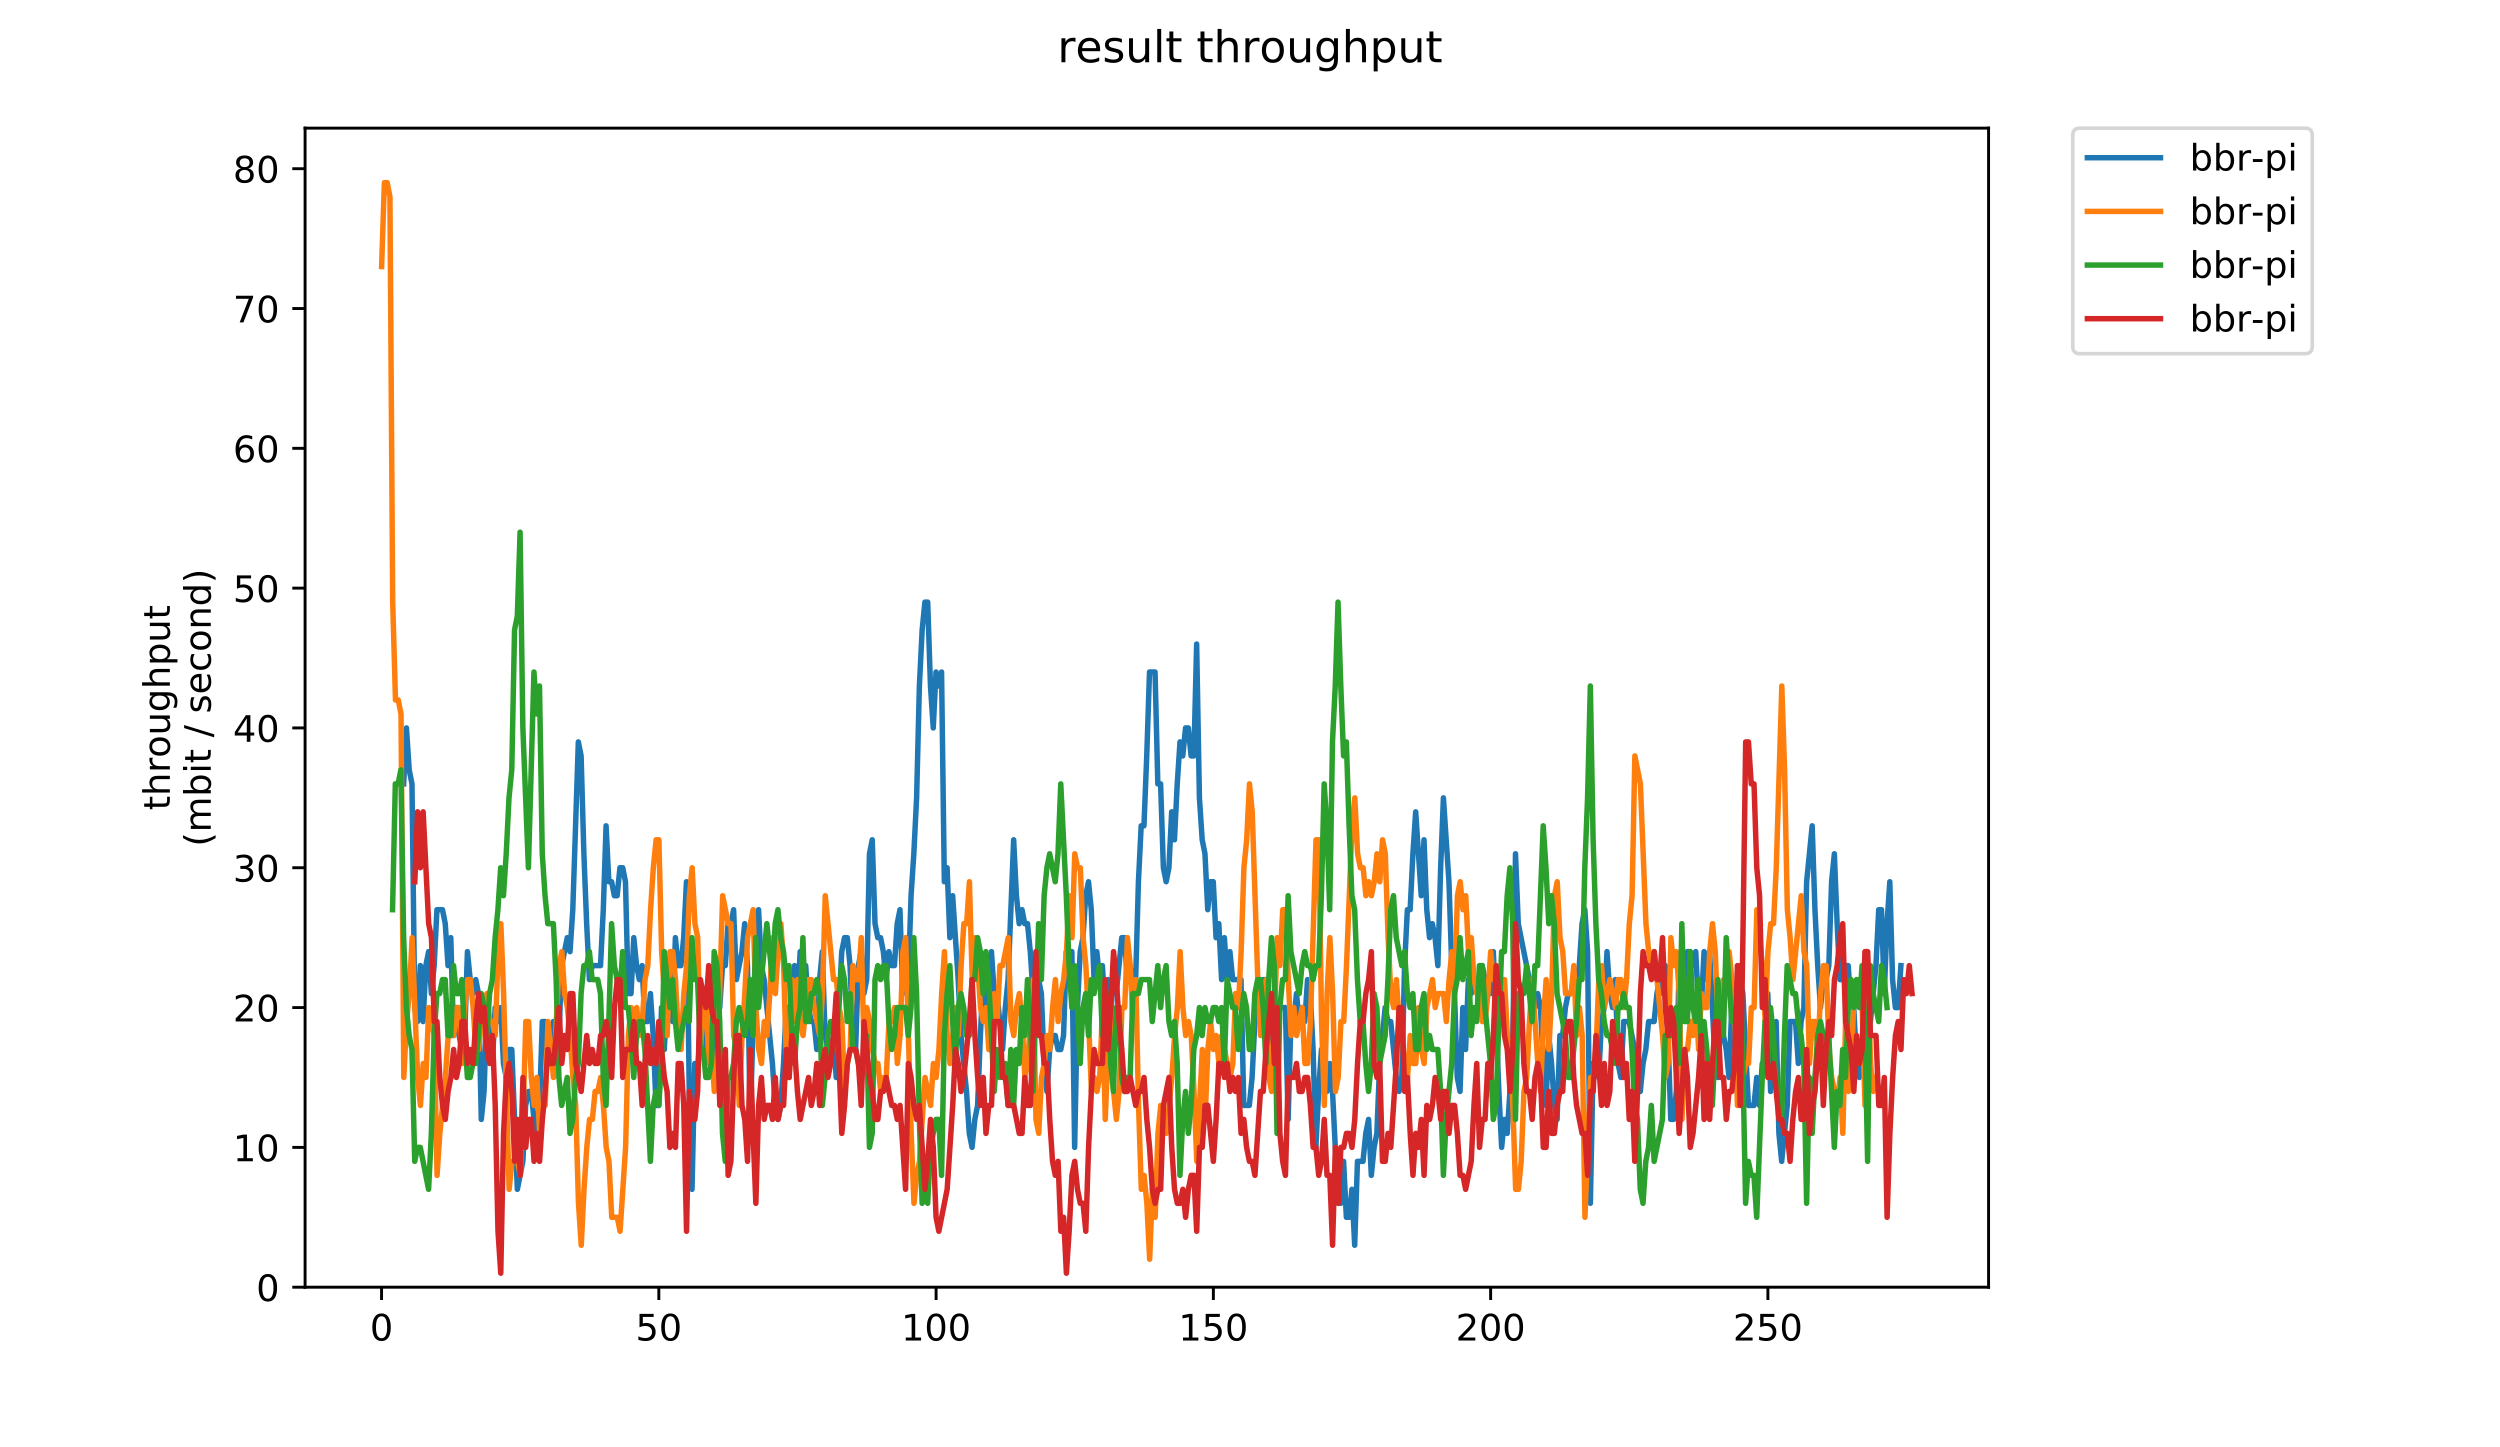 <?xml version="1.0" encoding="utf-8" standalone="no"?>
<!DOCTYPE svg PUBLIC "-//W3C//DTD SVG 1.1//EN"
  "http://www.w3.org/Graphics/SVG/1.1/DTD/svg11.dtd">
<!-- Created with matplotlib (https://matplotlib.org/) -->
<svg height="396pt" version="1.1" viewBox="0 0 684 396" width="684pt" xmlns="http://www.w3.org/2000/svg" xmlns:xlink="http://www.w3.org/1999/xlink">
 <defs>
  <style type="text/css">
*{stroke-linecap:butt;stroke-linejoin:round;}
  </style>
 </defs>
 <g id="figure_1">
  <g id="patch_1">
   <path d="M 0 396 
L 684 396 
L 684 0 
L 0 0 
z
" style="fill:#ffffff;"/>
  </g>
  <g id="axes_1">
   <g id="patch_2">
    <path d="M 83.472 352.174 
L 544.074 352.174 
L 544.074 35.062 
L 83.472 35.062 
z
" style="fill:#ffffff;"/>
   </g>
   <g id="matplotlib.axis_1">
    <g id="xtick_1">
     <g id="line2d_1">
      <defs>
       <path d="M 0 0 
L 0 3.5 
" id="m03b3646ae1" style="stroke:#000000;stroke-width:0.8;"/>
      </defs>
      <g>
       <use style="stroke:#000000;stroke-width:0.8;" x="104.395" xlink:href="#m03b3646ae1" y="352.174"/>
      </g>
     </g>
     <g id="text_1">
      <!-- 0 -->
      <defs>
       <path d="M 31.781 66.406 
Q 24.172 66.406 20.328 58.906 
Q 16.5 51.422 16.5 36.375 
Q 16.5 21.391 20.328 13.891 
Q 24.172 6.391 31.781 6.391 
Q 39.453 6.391 43.281 13.891 
Q 47.125 21.391 47.125 36.375 
Q 47.125 51.422 43.281 58.906 
Q 39.453 66.406 31.781 66.406 
z
M 31.781 74.219 
Q 44.047 74.219 50.516 64.516 
Q 56.984 54.828 56.984 36.375 
Q 56.984 17.969 50.516 8.266 
Q 44.047 -1.422 31.781 -1.422 
Q 19.531 -1.422 13.062 8.266 
Q 6.594 17.969 6.594 36.375 
Q 6.594 54.828 13.062 64.516 
Q 19.531 74.219 31.781 74.219 
z
" id="DejaVuSans-48"/>
      </defs>
      <g transform="translate(101.214 366.773)scale(0.1 -0.1)">
       <use xlink:href="#DejaVuSans-48"/>
      </g>
     </g>
    </g>
    <g id="xtick_2">
     <g id="line2d_2">
      <g>
       <use style="stroke:#000000;stroke-width:0.8;" x="180.255" xlink:href="#m03b3646ae1" y="352.174"/>
      </g>
     </g>
     <g id="text_2">
      <!-- 50 -->
      <defs>
       <path d="M 10.797 72.906 
L 49.516 72.906 
L 49.516 64.594 
L 19.828 64.594 
L 19.828 46.734 
Q 21.969 47.469 24.109 47.828 
Q 26.266 48.188 28.422 48.188 
Q 40.625 48.188 47.75 41.5 
Q 54.891 34.812 54.891 23.391 
Q 54.891 11.625 47.562 5.094 
Q 40.234 -1.422 26.906 -1.422 
Q 22.312 -1.422 17.547 -0.641 
Q 12.797 0.141 7.719 1.703 
L 7.719 11.625 
Q 12.109 9.234 16.797 8.062 
Q 21.484 6.891 26.703 6.891 
Q 35.156 6.891 40.078 11.328 
Q 45.016 15.766 45.016 23.391 
Q 45.016 31 40.078 35.438 
Q 35.156 39.891 26.703 39.891 
Q 22.75 39.891 18.812 39.016 
Q 14.891 38.141 10.797 36.281 
z
" id="DejaVuSans-53"/>
      </defs>
      <g transform="translate(173.893 366.773)scale(0.1 -0.1)">
       <use xlink:href="#DejaVuSans-53"/>
       <use x="63.623" xlink:href="#DejaVuSans-48"/>
      </g>
     </g>
    </g>
    <g id="xtick_3">
     <g id="line2d_3">
      <g>
       <use style="stroke:#000000;stroke-width:0.8;" x="256.116" xlink:href="#m03b3646ae1" y="352.174"/>
      </g>
     </g>
     <g id="text_3">
      <!-- 100 -->
      <defs>
       <path d="M 12.406 8.297 
L 28.516 8.297 
L 28.516 63.922 
L 10.984 60.406 
L 10.984 69.391 
L 28.422 72.906 
L 38.281 72.906 
L 38.281 8.297 
L 54.391 8.297 
L 54.391 0 
L 12.406 0 
z
" id="DejaVuSans-49"/>
      </defs>
      <g transform="translate(246.572 366.773)scale(0.1 -0.1)">
       <use xlink:href="#DejaVuSans-49"/>
       <use x="63.623" xlink:href="#DejaVuSans-48"/>
       <use x="127.246" xlink:href="#DejaVuSans-48"/>
      </g>
     </g>
    </g>
    <g id="xtick_4">
     <g id="line2d_4">
      <g>
       <use style="stroke:#000000;stroke-width:0.8;" x="331.976" xlink:href="#m03b3646ae1" y="352.174"/>
      </g>
     </g>
     <g id="text_4">
      <!-- 150 -->
      <g transform="translate(322.432 366.773)scale(0.1 -0.1)">
       <use xlink:href="#DejaVuSans-49"/>
       <use x="63.623" xlink:href="#DejaVuSans-53"/>
       <use x="127.246" xlink:href="#DejaVuSans-48"/>
      </g>
     </g>
    </g>
    <g id="xtick_5">
     <g id="line2d_5">
      <g>
       <use style="stroke:#000000;stroke-width:0.8;" x="407.836" xlink:href="#m03b3646ae1" y="352.174"/>
      </g>
     </g>
     <g id="text_5">
      <!-- 200 -->
      <defs>
       <path d="M 19.188 8.297 
L 53.609 8.297 
L 53.609 0 
L 7.328 0 
L 7.328 8.297 
Q 12.938 14.109 22.625 23.891 
Q 32.328 33.688 34.812 36.531 
Q 39.547 41.844 41.422 45.531 
Q 43.312 49.219 43.312 52.781 
Q 43.312 58.594 39.234 62.25 
Q 35.156 65.922 28.609 65.922 
Q 23.969 65.922 18.812 64.312 
Q 13.672 62.703 7.812 59.422 
L 7.812 69.391 
Q 13.766 71.781 18.938 73 
Q 24.125 74.219 28.422 74.219 
Q 39.75 74.219 46.484 68.547 
Q 53.219 62.891 53.219 53.422 
Q 53.219 48.922 51.531 44.891 
Q 49.859 40.875 45.406 35.406 
Q 44.188 33.984 37.641 27.219 
Q 31.109 20.453 19.188 8.297 
z
" id="DejaVuSans-50"/>
      </defs>
      <g transform="translate(398.292 366.773)scale(0.1 -0.1)">
       <use xlink:href="#DejaVuSans-50"/>
       <use x="63.623" xlink:href="#DejaVuSans-48"/>
       <use x="127.246" xlink:href="#DejaVuSans-48"/>
      </g>
     </g>
    </g>
    <g id="xtick_6">
     <g id="line2d_6">
      <g>
       <use style="stroke:#000000;stroke-width:0.8;" x="483.696" xlink:href="#m03b3646ae1" y="352.174"/>
      </g>
     </g>
     <g id="text_6">
      <!-- 250 -->
      <g transform="translate(474.152 366.773)scale(0.1 -0.1)">
       <use xlink:href="#DejaVuSans-50"/>
       <use x="63.623" xlink:href="#DejaVuSans-53"/>
       <use x="127.246" xlink:href="#DejaVuSans-48"/>
      </g>
     </g>
    </g>
   </g>
   <g id="matplotlib.axis_2">
    <g id="ytick_1">
     <g id="line2d_7">
      <defs>
       <path d="M 0 0 
L -3.5 0 
" id="mdfee0d8126" style="stroke:#000000;stroke-width:0.8;"/>
      </defs>
      <g>
       <use style="stroke:#000000;stroke-width:0.8;" x="83.472" xlink:href="#mdfee0d8126" y="352.174"/>
      </g>
     </g>
     <g id="text_7">
      <!-- 0 -->
      <g transform="translate(70.11 355.973)scale(0.1 -0.1)">
       <use xlink:href="#DejaVuSans-48"/>
      </g>
     </g>
    </g>
    <g id="ytick_2">
     <g id="line2d_8">
      <g>
       <use style="stroke:#000000;stroke-width:0.8;" x="83.472" xlink:href="#mdfee0d8126" y="313.922"/>
      </g>
     </g>
     <g id="text_8">
      <!-- 10 -->
      <g transform="translate(63.747 317.721)scale(0.1 -0.1)">
       <use xlink:href="#DejaVuSans-49"/>
       <use x="63.623" xlink:href="#DejaVuSans-48"/>
      </g>
     </g>
    </g>
    <g id="ytick_3">
     <g id="line2d_9">
      <g>
       <use style="stroke:#000000;stroke-width:0.8;" x="83.472" xlink:href="#mdfee0d8126" y="275.67"/>
      </g>
     </g>
     <g id="text_9">
      <!-- 20 -->
      <g transform="translate(63.747 279.469)scale(0.1 -0.1)">
       <use xlink:href="#DejaVuSans-50"/>
       <use x="63.623" xlink:href="#DejaVuSans-48"/>
      </g>
     </g>
    </g>
    <g id="ytick_4">
     <g id="line2d_10">
      <g>
       <use style="stroke:#000000;stroke-width:0.8;" x="83.472" xlink:href="#mdfee0d8126" y="237.417"/>
      </g>
     </g>
     <g id="text_10">
      <!-- 30 -->
      <defs>
       <path d="M 40.578 39.312 
Q 47.656 37.797 51.625 33 
Q 55.609 28.219 55.609 21.188 
Q 55.609 10.406 48.188 4.484 
Q 40.766 -1.422 27.094 -1.422 
Q 22.516 -1.422 17.656 -0.516 
Q 12.797 0.391 7.625 2.203 
L 7.625 11.719 
Q 11.719 9.328 16.594 8.109 
Q 21.484 6.891 26.812 6.891 
Q 36.078 6.891 40.938 10.547 
Q 45.797 14.203 45.797 21.188 
Q 45.797 27.641 41.281 31.266 
Q 36.766 34.906 28.719 34.906 
L 20.219 34.906 
L 20.219 43.016 
L 29.109 43.016 
Q 36.375 43.016 40.234 45.922 
Q 44.094 48.828 44.094 54.297 
Q 44.094 59.906 40.109 62.906 
Q 36.141 65.922 28.719 65.922 
Q 24.656 65.922 20.016 65.031 
Q 15.375 64.156 9.812 62.312 
L 9.812 71.094 
Q 15.438 72.656 20.344 73.438 
Q 25.25 74.219 29.594 74.219 
Q 40.828 74.219 47.359 69.109 
Q 53.906 64.016 53.906 55.328 
Q 53.906 49.266 50.438 45.094 
Q 46.969 40.922 40.578 39.312 
z
" id="DejaVuSans-51"/>
      </defs>
      <g transform="translate(63.747 241.216)scale(0.1 -0.1)">
       <use xlink:href="#DejaVuSans-51"/>
       <use x="63.623" xlink:href="#DejaVuSans-48"/>
      </g>
     </g>
    </g>
    <g id="ytick_5">
     <g id="line2d_11">
      <g>
       <use style="stroke:#000000;stroke-width:0.8;" x="83.472" xlink:href="#mdfee0d8126" y="199.165"/>
      </g>
     </g>
     <g id="text_11">
      <!-- 40 -->
      <defs>
       <path d="M 37.797 64.312 
L 12.891 25.391 
L 37.797 25.391 
z
M 35.203 72.906 
L 47.609 72.906 
L 47.609 25.391 
L 58.016 25.391 
L 58.016 17.188 
L 47.609 17.188 
L 47.609 0 
L 37.797 0 
L 37.797 17.188 
L 4.891 17.188 
L 4.891 26.703 
z
" id="DejaVuSans-52"/>
      </defs>
      <g transform="translate(63.747 202.964)scale(0.1 -0.1)">
       <use xlink:href="#DejaVuSans-52"/>
       <use x="63.623" xlink:href="#DejaVuSans-48"/>
      </g>
     </g>
    </g>
    <g id="ytick_6">
     <g id="line2d_12">
      <g>
       <use style="stroke:#000000;stroke-width:0.8;" x="83.472" xlink:href="#mdfee0d8126" y="160.913"/>
      </g>
     </g>
     <g id="text_12">
      <!-- 50 -->
      <g transform="translate(63.747 164.712)scale(0.1 -0.1)">
       <use xlink:href="#DejaVuSans-53"/>
       <use x="63.623" xlink:href="#DejaVuSans-48"/>
      </g>
     </g>
    </g>
    <g id="ytick_7">
     <g id="line2d_13">
      <g>
       <use style="stroke:#000000;stroke-width:0.8;" x="83.472" xlink:href="#mdfee0d8126" y="122.66"/>
      </g>
     </g>
     <g id="text_13">
      <!-- 60 -->
      <defs>
       <path d="M 33.016 40.375 
Q 26.375 40.375 22.484 35.828 
Q 18.609 31.297 18.609 23.391 
Q 18.609 15.531 22.484 10.953 
Q 26.375 6.391 33.016 6.391 
Q 39.656 6.391 43.531 10.953 
Q 47.406 15.531 47.406 23.391 
Q 47.406 31.297 43.531 35.828 
Q 39.656 40.375 33.016 40.375 
z
M 52.594 71.297 
L 52.594 62.312 
Q 48.875 64.062 45.094 64.984 
Q 41.312 65.922 37.594 65.922 
Q 27.828 65.922 22.672 59.328 
Q 17.531 52.734 16.797 39.406 
Q 19.672 43.656 24.016 45.922 
Q 28.375 48.188 33.594 48.188 
Q 44.578 48.188 50.953 41.516 
Q 57.328 34.859 57.328 23.391 
Q 57.328 12.156 50.688 5.359 
Q 44.047 -1.422 33.016 -1.422 
Q 20.359 -1.422 13.672 8.266 
Q 6.984 17.969 6.984 36.375 
Q 6.984 53.656 15.188 63.938 
Q 23.391 74.219 37.203 74.219 
Q 40.922 74.219 44.703 73.484 
Q 48.484 72.75 52.594 71.297 
z
" id="DejaVuSans-54"/>
      </defs>
      <g transform="translate(63.747 126.46)scale(0.1 -0.1)">
       <use xlink:href="#DejaVuSans-54"/>
       <use x="63.623" xlink:href="#DejaVuSans-48"/>
      </g>
     </g>
    </g>
    <g id="ytick_8">
     <g id="line2d_14">
      <g>
       <use style="stroke:#000000;stroke-width:0.8;" x="83.472" xlink:href="#mdfee0d8126" y="84.408"/>
      </g>
     </g>
     <g id="text_14">
      <!-- 70 -->
      <defs>
       <path d="M 8.203 72.906 
L 55.078 72.906 
L 55.078 68.703 
L 28.609 0 
L 18.312 0 
L 43.219 64.594 
L 8.203 64.594 
z
" id="DejaVuSans-55"/>
      </defs>
      <g transform="translate(63.747 88.207)scale(0.1 -0.1)">
       <use xlink:href="#DejaVuSans-55"/>
       <use x="63.623" xlink:href="#DejaVuSans-48"/>
      </g>
     </g>
    </g>
    <g id="ytick_9">
     <g id="line2d_15">
      <g>
       <use style="stroke:#000000;stroke-width:0.8;" x="83.472" xlink:href="#mdfee0d8126" y="46.156"/>
      </g>
     </g>
     <g id="text_15">
      <!-- 80 -->
      <defs>
       <path d="M 31.781 34.625 
Q 24.75 34.625 20.719 30.859 
Q 16.703 27.094 16.703 20.516 
Q 16.703 13.922 20.719 10.156 
Q 24.75 6.391 31.781 6.391 
Q 38.812 6.391 42.859 10.172 
Q 46.922 13.969 46.922 20.516 
Q 46.922 27.094 42.891 30.859 
Q 38.875 34.625 31.781 34.625 
z
M 21.922 38.812 
Q 15.578 40.375 12.031 44.719 
Q 8.5 49.078 8.5 55.328 
Q 8.5 64.062 14.719 69.141 
Q 20.953 74.219 31.781 74.219 
Q 42.672 74.219 48.875 69.141 
Q 55.078 64.062 55.078 55.328 
Q 55.078 49.078 51.531 44.719 
Q 48 40.375 41.703 38.812 
Q 48.828 37.156 52.797 32.312 
Q 56.781 27.484 56.781 20.516 
Q 56.781 9.906 50.312 4.234 
Q 43.844 -1.422 31.781 -1.422 
Q 19.734 -1.422 13.25 4.234 
Q 6.781 9.906 6.781 20.516 
Q 6.781 27.484 10.781 32.312 
Q 14.797 37.156 21.922 38.812 
z
M 18.312 54.391 
Q 18.312 48.734 21.844 45.562 
Q 25.391 42.391 31.781 42.391 
Q 38.141 42.391 41.719 45.562 
Q 45.312 48.734 45.312 54.391 
Q 45.312 60.062 41.719 63.234 
Q 38.141 66.406 31.781 66.406 
Q 25.391 66.406 21.844 63.234 
Q 18.312 60.062 18.312 54.391 
z
" id="DejaVuSans-56"/>
      </defs>
      <g transform="translate(63.747 49.955)scale(0.1 -0.1)">
       <use xlink:href="#DejaVuSans-56"/>
       <use x="63.623" xlink:href="#DejaVuSans-48"/>
      </g>
     </g>
    </g>
    <g id="text_16">
     <!-- throughput -->
     <defs>
      <path d="M 18.312 70.219 
L 18.312 54.688 
L 36.812 54.688 
L 36.812 47.703 
L 18.312 47.703 
L 18.312 18.016 
Q 18.312 11.328 20.141 9.422 
Q 21.969 7.516 27.594 7.516 
L 36.812 7.516 
L 36.812 0 
L 27.594 0 
Q 17.188 0 13.234 3.875 
Q 9.281 7.766 9.281 18.016 
L 9.281 47.703 
L 2.688 47.703 
L 2.688 54.688 
L 9.281 54.688 
L 9.281 70.219 
z
" id="DejaVuSans-116"/>
      <path d="M 54.891 33.016 
L 54.891 0 
L 45.906 0 
L 45.906 32.719 
Q 45.906 40.484 42.875 44.328 
Q 39.844 48.188 33.797 48.188 
Q 26.516 48.188 22.312 43.547 
Q 18.109 38.922 18.109 30.906 
L 18.109 0 
L 9.078 0 
L 9.078 75.984 
L 18.109 75.984 
L 18.109 46.188 
Q 21.344 51.125 25.703 53.562 
Q 30.078 56 35.797 56 
Q 45.219 56 50.047 50.172 
Q 54.891 44.344 54.891 33.016 
z
" id="DejaVuSans-104"/>
      <path d="M 41.109 46.297 
Q 39.594 47.172 37.812 47.578 
Q 36.031 48 33.891 48 
Q 26.266 48 22.188 43.047 
Q 18.109 38.094 18.109 28.812 
L 18.109 0 
L 9.078 0 
L 9.078 54.688 
L 18.109 54.688 
L 18.109 46.188 
Q 20.953 51.172 25.484 53.578 
Q 30.031 56 36.531 56 
Q 37.453 56 38.578 55.875 
Q 39.703 55.766 41.062 55.516 
z
" id="DejaVuSans-114"/>
      <path d="M 30.609 48.391 
Q 23.391 48.391 19.188 42.75 
Q 14.984 37.109 14.984 27.297 
Q 14.984 17.484 19.156 11.844 
Q 23.344 6.203 30.609 6.203 
Q 37.797 6.203 41.984 11.859 
Q 46.188 17.531 46.188 27.297 
Q 46.188 37.016 41.984 42.703 
Q 37.797 48.391 30.609 48.391 
z
M 30.609 56 
Q 42.328 56 49.016 48.375 
Q 55.719 40.766 55.719 27.297 
Q 55.719 13.875 49.016 6.219 
Q 42.328 -1.422 30.609 -1.422 
Q 18.844 -1.422 12.172 6.219 
Q 5.516 13.875 5.516 27.297 
Q 5.516 40.766 12.172 48.375 
Q 18.844 56 30.609 56 
z
" id="DejaVuSans-111"/>
      <path d="M 8.5 21.578 
L 8.5 54.688 
L 17.484 54.688 
L 17.484 21.922 
Q 17.484 14.156 20.5 10.266 
Q 23.531 6.391 29.594 6.391 
Q 36.859 6.391 41.078 11.031 
Q 45.312 15.672 45.312 23.688 
L 45.312 54.688 
L 54.297 54.688 
L 54.297 0 
L 45.312 0 
L 45.312 8.406 
Q 42.047 3.422 37.719 1 
Q 33.406 -1.422 27.688 -1.422 
Q 18.266 -1.422 13.375 4.438 
Q 8.5 10.297 8.5 21.578 
z
M 31.109 56 
z
" id="DejaVuSans-117"/>
      <path d="M 45.406 27.984 
Q 45.406 37.75 41.375 43.109 
Q 37.359 48.484 30.078 48.484 
Q 22.859 48.484 18.828 43.109 
Q 14.797 37.75 14.797 27.984 
Q 14.797 18.266 18.828 12.891 
Q 22.859 7.516 30.078 7.516 
Q 37.359 7.516 41.375 12.891 
Q 45.406 18.266 45.406 27.984 
z
M 54.391 6.781 
Q 54.391 -7.172 48.188 -13.984 
Q 42 -20.797 29.203 -20.797 
Q 24.469 -20.797 20.266 -20.094 
Q 16.062 -19.391 12.109 -17.922 
L 12.109 -9.188 
Q 16.062 -11.328 19.922 -12.344 
Q 23.781 -13.375 27.781 -13.375 
Q 36.625 -13.375 41.016 -8.766 
Q 45.406 -4.156 45.406 5.172 
L 45.406 9.625 
Q 42.625 4.781 38.281 2.391 
Q 33.938 0 27.875 0 
Q 17.828 0 11.672 7.656 
Q 5.516 15.328 5.516 27.984 
Q 5.516 40.672 11.672 48.328 
Q 17.828 56 27.875 56 
Q 33.938 56 38.281 53.609 
Q 42.625 51.219 45.406 46.391 
L 45.406 54.688 
L 54.391 54.688 
z
" id="DejaVuSans-103"/>
      <path d="M 18.109 8.203 
L 18.109 -20.797 
L 9.078 -20.797 
L 9.078 54.688 
L 18.109 54.688 
L 18.109 46.391 
Q 20.953 51.266 25.266 53.625 
Q 29.594 56 35.594 56 
Q 45.562 56 51.781 48.094 
Q 58.016 40.188 58.016 27.297 
Q 58.016 14.406 51.781 6.484 
Q 45.562 -1.422 35.594 -1.422 
Q 29.594 -1.422 25.266 0.953 
Q 20.953 3.328 18.109 8.203 
z
M 48.688 27.297 
Q 48.688 37.203 44.609 42.844 
Q 40.531 48.484 33.406 48.484 
Q 26.266 48.484 22.188 42.844 
Q 18.109 37.203 18.109 27.297 
Q 18.109 17.391 22.188 11.75 
Q 26.266 6.109 33.406 6.109 
Q 40.531 6.109 44.609 11.75 
Q 48.688 17.391 48.688 27.297 
z
" id="DejaVuSans-112"/>
     </defs>
     <g transform="translate(46.47 221.675)rotate(-90)scale(0.1 -0.1)">
      <use xlink:href="#DejaVuSans-116"/>
      <use x="39.209" xlink:href="#DejaVuSans-104"/>
      <use x="102.588" xlink:href="#DejaVuSans-114"/>
      <use x="143.67" xlink:href="#DejaVuSans-111"/>
      <use x="204.852" xlink:href="#DejaVuSans-117"/>
      <use x="268.23" xlink:href="#DejaVuSans-103"/>
      <use x="331.707" xlink:href="#DejaVuSans-104"/>
      <use x="395.086" xlink:href="#DejaVuSans-112"/>
      <use x="458.562" xlink:href="#DejaVuSans-117"/>
      <use x="521.941" xlink:href="#DejaVuSans-116"/>
     </g>
     <!-- (mbit / second) -->
     <defs>
      <path d="M 31 75.875 
Q 24.469 64.656 21.281 53.656 
Q 18.109 42.672 18.109 31.391 
Q 18.109 20.125 21.312 9.062 
Q 24.516 -2 31 -13.188 
L 23.188 -13.188 
Q 15.875 -1.703 12.234 9.375 
Q 8.594 20.453 8.594 31.391 
Q 8.594 42.281 12.203 53.312 
Q 15.828 64.359 23.188 75.875 
z
" id="DejaVuSans-40"/>
      <path d="M 52 44.188 
Q 55.375 50.25 60.062 53.125 
Q 64.75 56 71.094 56 
Q 79.641 56 84.281 50.016 
Q 88.922 44.047 88.922 33.016 
L 88.922 0 
L 79.891 0 
L 79.891 32.719 
Q 79.891 40.578 77.094 44.375 
Q 74.312 48.188 68.609 48.188 
Q 61.625 48.188 57.562 43.547 
Q 53.516 38.922 53.516 30.906 
L 53.516 0 
L 44.484 0 
L 44.484 32.719 
Q 44.484 40.625 41.703 44.406 
Q 38.922 48.188 33.109 48.188 
Q 26.219 48.188 22.156 43.531 
Q 18.109 38.875 18.109 30.906 
L 18.109 0 
L 9.078 0 
L 9.078 54.688 
L 18.109 54.688 
L 18.109 46.188 
Q 21.188 51.219 25.484 53.609 
Q 29.781 56 35.688 56 
Q 41.656 56 45.828 52.969 
Q 50 49.953 52 44.188 
z
" id="DejaVuSans-109"/>
      <path d="M 48.688 27.297 
Q 48.688 37.203 44.609 42.844 
Q 40.531 48.484 33.406 48.484 
Q 26.266 48.484 22.188 42.844 
Q 18.109 37.203 18.109 27.297 
Q 18.109 17.391 22.188 11.75 
Q 26.266 6.109 33.406 6.109 
Q 40.531 6.109 44.609 11.75 
Q 48.688 17.391 48.688 27.297 
z
M 18.109 46.391 
Q 20.953 51.266 25.266 53.625 
Q 29.594 56 35.594 56 
Q 45.562 56 51.781 48.094 
Q 58.016 40.188 58.016 27.297 
Q 58.016 14.406 51.781 6.484 
Q 45.562 -1.422 35.594 -1.422 
Q 29.594 -1.422 25.266 0.953 
Q 20.953 3.328 18.109 8.203 
L 18.109 0 
L 9.078 0 
L 9.078 75.984 
L 18.109 75.984 
z
" id="DejaVuSans-98"/>
      <path d="M 9.422 54.688 
L 18.406 54.688 
L 18.406 0 
L 9.422 0 
z
M 9.422 75.984 
L 18.406 75.984 
L 18.406 64.594 
L 9.422 64.594 
z
" id="DejaVuSans-105"/>
      <path id="DejaVuSans-32"/>
      <path d="M 25.391 72.906 
L 33.688 72.906 
L 8.297 -9.281 
L 0 -9.281 
z
" id="DejaVuSans-47"/>
      <path d="M 44.281 53.078 
L 44.281 44.578 
Q 40.484 46.531 36.375 47.5 
Q 32.281 48.484 27.875 48.484 
Q 21.188 48.484 17.844 46.438 
Q 14.5 44.391 14.5 40.281 
Q 14.5 37.156 16.891 35.375 
Q 19.281 33.594 26.516 31.984 
L 29.594 31.297 
Q 39.156 29.25 43.188 25.516 
Q 47.219 21.781 47.219 15.094 
Q 47.219 7.469 41.188 3.016 
Q 35.156 -1.422 24.609 -1.422 
Q 20.219 -1.422 15.453 -0.562 
Q 10.688 0.297 5.422 2 
L 5.422 11.281 
Q 10.406 8.688 15.234 7.391 
Q 20.062 6.109 24.812 6.109 
Q 31.156 6.109 34.562 8.281 
Q 37.984 10.453 37.984 14.406 
Q 37.984 18.062 35.516 20.016 
Q 33.062 21.969 24.703 23.781 
L 21.578 24.516 
Q 13.234 26.266 9.516 29.906 
Q 5.812 33.547 5.812 39.891 
Q 5.812 47.609 11.281 51.797 
Q 16.75 56 26.812 56 
Q 31.781 56 36.172 55.266 
Q 40.578 54.547 44.281 53.078 
z
" id="DejaVuSans-115"/>
      <path d="M 56.203 29.594 
L 56.203 25.203 
L 14.891 25.203 
Q 15.484 15.922 20.484 11.062 
Q 25.484 6.203 34.422 6.203 
Q 39.594 6.203 44.453 7.469 
Q 49.312 8.734 54.109 11.281 
L 54.109 2.781 
Q 49.266 0.734 44.188 -0.344 
Q 39.109 -1.422 33.891 -1.422 
Q 20.797 -1.422 13.156 6.188 
Q 5.516 13.812 5.516 26.812 
Q 5.516 40.234 12.766 48.109 
Q 20.016 56 32.328 56 
Q 43.359 56 49.781 48.891 
Q 56.203 41.797 56.203 29.594 
z
M 47.219 32.234 
Q 47.125 39.594 43.094 43.984 
Q 39.062 48.391 32.422 48.391 
Q 24.906 48.391 20.391 44.141 
Q 15.875 39.891 15.188 32.172 
z
" id="DejaVuSans-101"/>
      <path d="M 48.781 52.594 
L 48.781 44.188 
Q 44.969 46.297 41.141 47.344 
Q 37.312 48.391 33.406 48.391 
Q 24.656 48.391 19.812 42.844 
Q 14.984 37.312 14.984 27.297 
Q 14.984 17.281 19.812 11.734 
Q 24.656 6.203 33.406 6.203 
Q 37.312 6.203 41.141 7.25 
Q 44.969 8.297 48.781 10.406 
L 48.781 2.094 
Q 45.016 0.344 40.984 -0.531 
Q 36.969 -1.422 32.422 -1.422 
Q 20.062 -1.422 12.781 6.344 
Q 5.516 14.109 5.516 27.297 
Q 5.516 40.672 12.859 48.328 
Q 20.219 56 33.016 56 
Q 37.156 56 41.109 55.141 
Q 45.062 54.297 48.781 52.594 
z
" id="DejaVuSans-99"/>
      <path d="M 54.891 33.016 
L 54.891 0 
L 45.906 0 
L 45.906 32.719 
Q 45.906 40.484 42.875 44.328 
Q 39.844 48.188 33.797 48.188 
Q 26.516 48.188 22.312 43.547 
Q 18.109 38.922 18.109 30.906 
L 18.109 0 
L 9.078 0 
L 9.078 54.688 
L 18.109 54.688 
L 18.109 46.188 
Q 21.344 51.125 25.703 53.562 
Q 30.078 56 35.797 56 
Q 45.219 56 50.047 50.172 
Q 54.891 44.344 54.891 33.016 
z
" id="DejaVuSans-110"/>
      <path d="M 45.406 46.391 
L 45.406 75.984 
L 54.391 75.984 
L 54.391 0 
L 45.406 0 
L 45.406 8.203 
Q 42.578 3.328 38.25 0.953 
Q 33.938 -1.422 27.875 -1.422 
Q 17.969 -1.422 11.734 6.484 
Q 5.516 14.406 5.516 27.297 
Q 5.516 40.188 11.734 48.094 
Q 17.969 56 27.875 56 
Q 33.938 56 38.25 53.625 
Q 42.578 51.266 45.406 46.391 
z
M 14.797 27.297 
Q 14.797 17.391 18.875 11.75 
Q 22.953 6.109 30.078 6.109 
Q 37.203 6.109 41.297 11.75 
Q 45.406 17.391 45.406 27.297 
Q 45.406 37.203 41.297 42.844 
Q 37.203 48.484 30.078 48.484 
Q 22.953 48.484 18.875 42.844 
Q 14.797 37.203 14.797 27.297 
z
" id="DejaVuSans-100"/>
      <path d="M 8.016 75.875 
L 15.828 75.875 
Q 23.141 64.359 26.781 53.312 
Q 30.422 42.281 30.422 31.391 
Q 30.422 20.453 26.781 9.375 
Q 23.141 -1.703 15.828 -13.188 
L 8.016 -13.188 
Q 14.5 -2 17.703 9.062 
Q 20.906 20.125 20.906 31.391 
Q 20.906 42.672 17.703 53.656 
Q 14.5 64.656 8.016 75.875 
z
" id="DejaVuSans-41"/>
     </defs>
     <g transform="translate(57.668 231.609)rotate(-90)scale(0.1 -0.1)">
      <use xlink:href="#DejaVuSans-40"/>
      <use x="39.014" xlink:href="#DejaVuSans-109"/>
      <use x="136.426" xlink:href="#DejaVuSans-98"/>
      <use x="199.902" xlink:href="#DejaVuSans-105"/>
      <use x="227.686" xlink:href="#DejaVuSans-116"/>
      <use x="266.895" xlink:href="#DejaVuSans-32"/>
      <use x="298.682" xlink:href="#DejaVuSans-47"/>
      <use x="332.373" xlink:href="#DejaVuSans-32"/>
      <use x="364.16" xlink:href="#DejaVuSans-115"/>
      <use x="416.26" xlink:href="#DejaVuSans-101"/>
      <use x="477.783" xlink:href="#DejaVuSans-99"/>
      <use x="532.764" xlink:href="#DejaVuSans-111"/>
      <use x="593.945" xlink:href="#DejaVuSans-110"/>
      <use x="657.324" xlink:href="#DejaVuSans-100"/>
      <use x="720.801" xlink:href="#DejaVuSans-41"/>
     </g>
    </g>
   </g>
   <g id="line2d_16">
    <path clip-path="url(#peac16ee5e8)" d="M 110.441 214.466 
L 111.2 199.165 
L 111.958 210.641 
L 112.717 214.466 
L 113.476 275.67 
L 114.234 279.495 
L 114.993 264.194 
L 115.751 279.495 
L 116.51 264.194 
L 117.269 260.369 
L 118.027 271.844 
L 118.786 264.194 
L 119.544 248.893 
L 121.062 248.893 
L 121.82 252.718 
L 122.579 264.194 
L 123.337 256.543 
L 124.096 283.32 
L 124.855 275.67 
L 125.613 283.32 
L 126.372 287.145 
L 127.13 283.32 
L 127.889 260.369 
L 128.648 268.019 
L 129.406 271.844 
L 130.165 268.019 
L 130.923 271.844 
L 131.682 306.271 
L 132.441 298.621 
L 133.199 275.67 
L 133.958 287.145 
L 134.716 290.97 
L 135.475 275.67 
L 136.234 279.495 
L 136.992 275.67 
L 137.751 290.97 
L 138.509 294.796 
L 139.268 287.145 
L 140.027 287.145 
L 141.544 325.398 
L 143.061 317.747 
L 143.82 302.446 
L 144.578 298.621 
L 145.337 298.621 
L 146.854 313.922 
L 147.613 302.446 
L 148.371 279.495 
L 149.13 279.495 
L 149.888 290.97 
L 150.647 290.97 
L 151.406 279.495 
L 152.164 287.145 
L 152.923 283.32 
L 153.682 264.194 
L 155.199 256.543 
L 155.957 260.369 
L 156.716 248.893 
L 158.233 202.99 
L 158.992 206.815 
L 159.75 233.592 
L 160.509 252.718 
L 161.268 268.019 
L 162.026 264.194 
L 164.302 264.194 
L 165.061 248.893 
L 165.819 225.942 
L 166.578 241.242 
L 167.336 241.242 
L 168.095 245.068 
L 168.854 245.068 
L 169.612 237.417 
L 170.371 237.417 
L 171.129 241.242 
L 171.888 271.844 
L 172.647 271.844 
L 173.405 256.543 
L 174.164 264.194 
L 174.922 268.019 
L 175.681 264.194 
L 176.44 279.495 
L 177.198 279.495 
L 177.957 271.844 
L 178.715 283.32 
L 179.474 302.446 
L 180.233 302.446 
L 180.991 275.67 
L 181.75 287.145 
L 182.508 271.844 
L 183.267 264.194 
L 184.026 279.495 
L 184.784 256.543 
L 185.543 264.194 
L 186.301 264.194 
L 187.06 256.543 
L 187.819 241.242 
L 188.577 298.621 
L 189.336 325.398 
L 190.094 290.97 
L 190.853 294.796 
L 191.612 279.495 
L 192.37 287.145 
L 193.129 279.495 
L 193.887 268.019 
L 194.646 271.844 
L 195.405 290.97 
L 196.163 271.844 
L 196.922 275.67 
L 197.68 264.194 
L 198.439 264.194 
L 199.198 252.718 
L 199.956 252.718 
L 200.715 248.893 
L 201.473 268.019 
L 202.991 260.369 
L 203.749 252.718 
L 204.508 264.194 
L 205.266 306.271 
L 206.784 256.543 
L 207.542 248.893 
L 208.301 264.194 
L 209.059 268.019 
L 211.335 290.97 
L 212.094 302.446 
L 212.852 306.271 
L 213.611 302.446 
L 214.37 290.97 
L 215.128 275.67 
L 216.645 275.67 
L 217.404 264.194 
L 218.163 275.67 
L 218.921 260.369 
L 219.68 271.844 
L 220.439 264.194 
L 221.197 275.67 
L 221.956 279.495 
L 222.714 279.495 
L 223.473 287.145 
L 224.232 268.019 
L 224.99 260.369 
L 225.749 283.32 
L 226.507 287.145 
L 227.266 287.145 
L 228.025 283.32 
L 228.783 294.796 
L 229.542 275.67 
L 230.3 260.369 
L 231.059 256.543 
L 231.818 256.543 
L 232.576 264.194 
L 233.335 283.32 
L 234.093 287.145 
L 234.852 264.194 
L 235.611 260.369 
L 236.369 271.844 
L 237.128 268.019 
L 237.886 233.592 
L 238.645 229.767 
L 239.404 252.718 
L 240.162 256.543 
L 240.921 256.543 
L 241.679 260.369 
L 242.438 268.019 
L 243.197 260.369 
L 243.955 264.194 
L 244.714 264.194 
L 245.472 252.718 
L 246.231 248.893 
L 246.99 271.844 
L 247.748 260.369 
L 248.507 268.019 
L 249.265 245.068 
L 250.024 233.592 
L 250.783 218.291 
L 251.541 187.689 
L 252.3 172.388 
L 253.058 164.738 
L 253.817 164.738 
L 254.576 187.689 
L 255.334 199.165 
L 256.093 183.864 
L 256.851 187.689 
L 257.61 183.864 
L 258.369 241.242 
L 259.127 237.417 
L 259.886 256.543 
L 260.644 245.068 
L 262.162 268.019 
L 262.92 283.32 
L 264.437 298.621 
L 265.196 310.097 
L 265.955 313.922 
L 266.713 306.271 
L 267.472 302.446 
L 268.23 283.32 
L 268.989 268.019 
L 269.748 275.67 
L 270.506 264.194 
L 271.265 260.369 
L 272.023 271.844 
L 272.782 271.844 
L 274.299 287.145 
L 275.058 275.67 
L 275.816 268.019 
L 277.334 229.767 
L 278.092 245.068 
L 278.851 252.718 
L 279.609 248.893 
L 280.368 252.718 
L 281.127 252.718 
L 281.885 260.369 
L 282.644 271.844 
L 283.402 271.844 
L 284.161 268.019 
L 284.92 271.844 
L 285.678 290.97 
L 286.437 298.621 
L 287.195 287.145 
L 287.954 283.32 
L 288.713 283.32 
L 289.471 287.145 
L 290.23 287.145 
L 290.989 283.32 
L 291.747 260.369 
L 292.506 268.019 
L 293.264 260.369 
L 294.023 313.922 
L 294.782 275.67 
L 295.54 260.369 
L 296.299 256.543 
L 297.057 245.068 
L 297.816 241.242 
L 298.575 248.893 
L 299.333 268.019 
L 300.092 260.369 
L 300.85 268.019 
L 301.609 264.194 
L 302.368 275.67 
L 303.126 268.019 
L 303.885 279.495 
L 304.643 264.194 
L 305.402 271.844 
L 306.919 256.543 
L 307.678 256.543 
L 308.436 268.019 
L 309.195 264.194 
L 309.954 271.844 
L 310.712 268.019 
L 311.471 241.242 
L 312.229 225.942 
L 312.988 225.942 
L 313.747 206.815 
L 314.505 183.864 
L 316.022 183.864 
L 316.781 214.466 
L 317.54 214.466 
L 318.298 237.417 
L 319.057 241.242 
L 319.815 237.417 
L 320.574 222.116 
L 321.333 229.767 
L 322.091 214.466 
L 322.85 202.99 
L 323.608 206.815 
L 324.367 199.165 
L 325.126 199.165 
L 325.884 206.815 
L 326.643 206.815 
L 327.401 176.214 
L 328.16 218.291 
L 328.919 229.767 
L 329.677 233.592 
L 330.436 248.893 
L 331.194 241.242 
L 331.953 241.242 
L 332.712 256.543 
L 333.47 252.718 
L 334.229 268.019 
L 334.987 256.543 
L 335.746 268.019 
L 336.505 260.369 
L 337.263 268.019 
L 339.539 268.019 
L 340.298 302.446 
L 341.815 302.446 
L 342.573 294.796 
L 343.332 279.495 
L 344.091 271.844 
L 344.849 271.844 
L 345.608 268.019 
L 346.366 268.019 
L 347.125 283.32 
L 347.884 290.97 
L 348.642 275.67 
L 351.677 275.67 
L 352.435 306.271 
L 353.194 279.495 
L 353.952 279.495 
L 354.711 271.844 
L 355.47 279.495 
L 356.228 275.67 
L 356.987 279.495 
L 357.746 268.019 
L 358.504 271.844 
L 359.263 287.145 
L 360.021 313.922 
L 360.78 298.621 
L 361.539 287.145 
L 362.297 290.97 
L 363.056 298.621 
L 363.814 290.97 
L 364.573 298.621 
L 365.332 313.922 
L 366.849 329.223 
L 367.607 317.747 
L 368.366 333.048 
L 369.125 333.048 
L 369.883 325.398 
L 370.642 340.698 
L 371.4 317.747 
L 372.918 317.747 
L 373.676 310.097 
L 374.435 306.271 
L 375.193 321.572 
L 375.952 313.922 
L 376.711 310.097 
L 377.469 290.97 
L 378.986 275.67 
L 379.745 279.495 
L 380.504 279.495 
L 382.021 294.796 
L 382.779 298.621 
L 383.538 294.796 
L 384.297 264.194 
L 385.055 248.893 
L 385.814 248.893 
L 386.572 233.592 
L 387.331 222.116 
L 388.848 245.068 
L 389.607 229.767 
L 390.365 248.893 
L 391.124 256.543 
L 391.883 252.718 
L 392.641 256.543 
L 393.4 264.194 
L 394.158 237.417 
L 394.917 218.291 
L 396.434 241.242 
L 397.193 264.194 
L 397.951 271.844 
L 398.71 294.796 
L 399.469 298.621 
L 400.227 275.67 
L 400.986 287.145 
L 401.744 268.019 
L 402.503 271.844 
L 403.262 268.019 
L 404.02 268.019 
L 404.779 275.67 
L 405.537 264.194 
L 406.296 268.019 
L 407.055 268.019 
L 407.813 271.844 
L 408.572 260.369 
L 410.089 298.621 
L 410.848 313.922 
L 411.606 306.271 
L 412.365 310.097 
L 413.882 287.145 
L 414.641 233.592 
L 415.399 252.718 
L 418.434 268.019 
L 419.192 268.019 
L 419.951 275.67 
L 420.709 271.844 
L 421.468 275.67 
L 422.227 290.97 
L 422.985 302.446 
L 423.744 283.32 
L 424.502 290.97 
L 425.261 302.446 
L 426.02 306.271 
L 426.778 283.32 
L 427.537 283.32 
L 428.296 275.67 
L 429.054 271.844 
L 429.813 271.844 
L 430.571 268.019 
L 431.33 268.019 
L 432.089 264.194 
L 432.847 252.718 
L 433.606 248.893 
L 434.364 260.369 
L 435.123 329.223 
L 435.882 290.97 
L 436.64 290.97 
L 437.399 294.796 
L 438.157 279.495 
L 438.916 275.67 
L 439.675 260.369 
L 440.433 271.844 
L 441.192 275.67 
L 441.95 268.019 
L 442.709 290.97 
L 443.468 294.796 
L 444.226 279.495 
L 445.743 279.495 
L 447.261 287.145 
L 448.019 294.796 
L 448.778 298.621 
L 449.536 290.97 
L 450.295 287.145 
L 451.054 279.495 
L 452.571 279.495 
L 453.329 271.844 
L 454.088 268.019 
L 454.847 271.844 
L 455.605 264.194 
L 456.364 283.32 
L 457.122 306.271 
L 457.881 306.271 
L 458.64 298.621 
L 459.398 264.194 
L 460.157 264.194 
L 460.915 268.019 
L 461.674 260.369 
L 462.433 260.369 
L 463.191 264.194 
L 463.95 260.369 
L 464.708 275.67 
L 465.467 275.67 
L 466.226 260.369 
L 466.984 268.019 
L 467.743 260.369 
L 469.26 290.97 
L 470.019 294.796 
L 470.777 275.67 
L 471.536 283.32 
L 472.294 287.145 
L 473.053 294.796 
L 473.812 275.67 
L 474.57 283.32 
L 475.329 279.495 
L 476.087 268.019 
L 476.846 271.844 
L 478.363 302.446 
L 479.88 302.446 
L 480.639 294.796 
L 481.398 302.446 
L 482.156 290.97 
L 482.915 290.97 
L 483.673 271.844 
L 484.432 298.621 
L 485.191 287.145 
L 485.949 279.495 
L 486.708 310.097 
L 487.466 317.747 
L 488.984 302.446 
L 489.742 279.495 
L 491.259 279.495 
L 492.018 290.97 
L 492.777 279.495 
L 493.535 275.67 
L 494.294 241.242 
L 495.811 225.942 
L 496.57 248.893 
L 497.328 264.194 
L 498.087 275.67 
L 498.846 268.019 
L 499.604 268.019 
L 500.363 264.194 
L 501.121 241.242 
L 501.88 233.592 
L 502.639 252.718 
L 503.397 268.019 
L 504.156 268.019 
L 504.914 264.194 
L 505.673 264.194 
L 506.432 275.67 
L 507.19 275.67 
L 507.949 290.97 
L 508.707 294.796 
L 509.466 290.97 
L 510.225 268.019 
L 510.983 279.495 
L 511.742 279.495 
L 513.259 264.194 
L 514.018 248.893 
L 514.776 248.893 
L 515.535 271.844 
L 516.293 252.718 
L 517.052 241.242 
L 517.811 268.019 
L 518.569 275.67 
L 519.328 275.67 
L 520.086 264.194 
L 520.086 264.194 
" style="fill:none;stroke:#1f77b4;stroke-linecap:square;stroke-width:1.5;"/>
   </g>
   <g id="line2d_17">
    <path clip-path="url(#peac16ee5e8)" d="M 104.409 72.932 
L 105.167 49.981 
L 105.926 49.981 
L 106.685 53.806 
L 107.443 164.738 
L 108.202 191.514 
L 108.96 191.514 
L 109.719 195.34 
L 110.478 294.796 
L 111.236 279.495 
L 111.995 271.844 
L 112.753 256.543 
L 114.271 294.796 
L 115.029 302.446 
L 115.788 290.97 
L 116.546 294.796 
L 117.305 275.67 
L 118.822 283.32 
L 119.581 321.572 
L 120.339 310.097 
L 121.857 294.796 
L 122.615 283.32 
L 124.132 283.32 
L 124.891 275.67 
L 125.65 275.67 
L 126.408 290.97 
L 127.167 275.67 
L 127.925 268.019 
L 128.684 268.019 
L 129.443 275.67 
L 130.201 287.145 
L 130.96 287.145 
L 131.718 279.495 
L 133.236 271.844 
L 133.994 279.495 
L 134.753 279.495 
L 135.511 283.32 
L 136.27 260.369 
L 137.029 252.718 
L 137.787 271.844 
L 139.304 325.398 
L 140.063 317.747 
L 141.58 317.747 
L 142.339 321.572 
L 143.097 306.271 
L 143.856 279.495 
L 144.615 279.495 
L 145.373 294.796 
L 146.132 302.446 
L 146.891 294.796 
L 147.649 310.097 
L 148.408 302.446 
L 149.166 302.446 
L 149.925 279.495 
L 151.442 294.796 
L 152.959 264.194 
L 153.718 260.369 
L 154.477 271.844 
L 155.235 275.67 
L 155.994 283.32 
L 156.752 294.796 
L 157.511 302.446 
L 158.27 329.223 
L 159.028 340.698 
L 159.787 325.398 
L 160.545 313.922 
L 161.304 306.271 
L 162.063 306.271 
L 162.821 298.621 
L 163.58 298.621 
L 164.338 294.796 
L 165.097 302.446 
L 165.856 313.922 
L 166.614 317.747 
L 167.373 333.048 
L 168.89 333.048 
L 169.649 336.873 
L 171.166 313.922 
L 171.924 283.32 
L 172.683 275.67 
L 173.442 287.145 
L 174.2 275.67 
L 174.959 283.32 
L 175.717 279.495 
L 176.476 268.019 
L 177.235 264.194 
L 177.993 248.893 
L 178.752 237.417 
L 179.51 229.767 
L 180.269 229.767 
L 181.028 260.369 
L 182.545 283.32 
L 183.303 260.369 
L 184.062 260.369 
L 184.821 268.019 
L 185.579 283.32 
L 186.338 287.145 
L 187.096 271.844 
L 187.855 264.194 
L 188.614 245.068 
L 189.372 237.417 
L 190.131 252.718 
L 190.889 256.543 
L 191.648 287.145 
L 192.407 275.67 
L 193.165 271.844 
L 193.924 290.97 
L 194.682 287.145 
L 195.441 298.621 
L 196.2 294.796 
L 197.717 245.068 
L 199.234 252.718 
L 199.993 252.718 
L 200.751 283.32 
L 201.51 287.145 
L 202.268 302.446 
L 203.027 283.32 
L 203.786 271.844 
L 204.544 256.543 
L 206.061 248.893 
L 206.82 275.67 
L 207.579 287.145 
L 208.337 290.97 
L 209.096 279.495 
L 209.854 283.32 
L 210.613 271.844 
L 211.372 256.543 
L 212.13 271.844 
L 212.889 260.369 
L 213.647 252.718 
L 214.406 264.194 
L 215.165 290.97 
L 215.923 294.796 
L 216.682 268.019 
L 217.441 279.495 
L 218.199 268.019 
L 218.958 279.495 
L 219.716 283.32 
L 221.234 268.019 
L 221.992 268.019 
L 222.751 275.67 
L 224.268 283.32 
L 225.027 271.844 
L 225.785 245.068 
L 228.061 268.019 
L 228.82 268.019 
L 229.578 275.67 
L 230.337 279.495 
L 231.095 298.621 
L 231.854 290.97 
L 232.613 287.145 
L 233.371 264.194 
L 234.13 268.019 
L 234.888 268.019 
L 235.647 256.543 
L 236.406 287.145 
L 237.164 275.67 
L 237.923 279.495 
L 238.681 287.145 
L 239.44 290.97 
L 240.199 290.97 
L 240.957 298.621 
L 241.716 294.796 
L 242.474 294.796 
L 243.233 279.495 
L 243.992 279.495 
L 244.75 275.67 
L 245.509 290.97 
L 246.267 283.32 
L 247.026 260.369 
L 247.785 256.543 
L 249.302 310.097 
L 250.06 329.223 
L 250.819 321.572 
L 251.578 317.747 
L 253.095 294.796 
L 254.612 302.446 
L 255.371 290.97 
L 256.129 294.796 
L 256.888 287.145 
L 257.646 271.844 
L 258.405 260.369 
L 259.164 283.32 
L 259.922 290.97 
L 261.439 275.67 
L 262.198 283.32 
L 262.957 264.194 
L 263.715 252.718 
L 264.474 252.718 
L 265.232 241.242 
L 265.991 268.019 
L 266.75 256.543 
L 267.508 264.194 
L 268.267 275.67 
L 269.025 279.495 
L 269.784 275.67 
L 270.543 287.145 
L 272.06 271.844 
L 272.818 279.495 
L 273.577 264.194 
L 274.336 264.194 
L 275.853 256.543 
L 276.611 279.495 
L 277.37 283.32 
L 278.129 275.67 
L 278.887 271.844 
L 279.646 279.495 
L 280.404 294.796 
L 281.163 290.97 
L 282.68 268.019 
L 283.439 306.271 
L 284.198 310.097 
L 284.956 294.796 
L 285.715 290.97 
L 286.473 283.32 
L 287.232 287.145 
L 287.991 275.67 
L 288.749 268.019 
L 289.508 279.495 
L 290.266 271.844 
L 291.025 268.019 
L 291.784 260.369 
L 292.542 245.068 
L 293.301 256.543 
L 294.059 233.592 
L 294.818 237.417 
L 295.577 237.417 
L 296.335 256.543 
L 297.094 264.194 
L 297.852 279.495 
L 298.611 298.621 
L 299.37 294.796 
L 300.128 298.621 
L 300.887 294.796 
L 301.645 275.67 
L 302.404 306.271 
L 303.163 287.145 
L 303.921 271.844 
L 304.68 298.621 
L 305.438 306.271 
L 306.197 298.621 
L 306.956 275.67 
L 307.714 275.67 
L 308.473 256.543 
L 309.231 264.194 
L 309.99 279.495 
L 310.749 268.019 
L 311.507 302.446 
L 312.266 325.398 
L 313.024 321.572 
L 313.783 329.223 
L 314.542 344.524 
L 315.3 325.398 
L 316.059 333.048 
L 316.817 310.097 
L 317.576 302.446 
L 319.093 310.097 
L 320.61 294.796 
L 321.369 283.32 
L 322.128 275.67 
L 322.886 260.369 
L 323.645 275.67 
L 324.403 283.32 
L 325.162 279.495 
L 325.921 283.32 
L 326.679 298.621 
L 327.438 317.747 
L 328.955 287.145 
L 329.714 306.271 
L 330.472 287.145 
L 331.231 279.495 
L 331.989 287.145 
L 332.748 283.32 
L 333.507 290.97 
L 334.265 283.32 
L 336.541 294.796 
L 337.3 290.97 
L 338.058 271.844 
L 338.817 275.67 
L 339.575 260.369 
L 340.334 237.417 
L 341.093 229.767 
L 341.851 214.466 
L 342.61 222.116 
L 344.127 268.019 
L 344.886 283.32 
L 345.644 271.844 
L 346.403 268.019 
L 347.161 294.796 
L 347.92 298.621 
L 348.679 279.495 
L 349.437 256.543 
L 350.196 264.194 
L 350.954 248.893 
L 351.713 248.893 
L 352.472 268.019 
L 353.23 283.32 
L 353.989 275.67 
L 354.748 283.32 
L 356.265 275.67 
L 357.023 290.97 
L 357.782 290.97 
L 358.541 279.495 
L 360.058 229.767 
L 360.816 229.767 
L 361.575 279.495 
L 362.334 302.446 
L 363.092 271.844 
L 363.851 256.543 
L 364.609 271.844 
L 365.368 298.621 
L 366.127 294.796 
L 366.885 279.495 
L 367.644 279.495 
L 368.402 264.194 
L 369.92 225.942 
L 370.678 218.291 
L 371.437 233.592 
L 372.195 237.417 
L 372.954 237.417 
L 373.713 245.068 
L 374.471 241.242 
L 375.23 245.068 
L 375.988 241.242 
L 376.747 233.592 
L 377.506 241.242 
L 378.264 229.767 
L 379.023 233.592 
L 379.781 256.543 
L 380.54 271.844 
L 381.299 275.67 
L 382.057 268.019 
L 382.816 279.495 
L 383.574 279.495 
L 384.333 294.796 
L 385.092 294.796 
L 385.85 283.32 
L 386.609 290.97 
L 387.367 290.97 
L 388.126 275.67 
L 388.885 287.145 
L 389.643 290.97 
L 390.402 275.67 
L 391.919 268.019 
L 392.678 275.67 
L 393.436 271.844 
L 394.953 271.844 
L 395.712 279.495 
L 396.471 268.019 
L 397.229 260.369 
L 397.988 271.844 
L 398.746 245.068 
L 399.505 241.242 
L 400.264 248.893 
L 401.022 245.068 
L 401.781 260.369 
L 402.539 256.543 
L 403.298 268.019 
L 404.057 271.844 
L 404.815 271.844 
L 405.574 279.495 
L 406.332 279.495 
L 407.091 271.844 
L 407.85 260.369 
L 408.608 268.019 
L 409.367 268.019 
L 410.125 271.844 
L 410.884 268.019 
L 411.643 268.019 
L 412.401 283.32 
L 413.16 287.145 
L 413.918 302.446 
L 414.677 325.398 
L 415.436 325.398 
L 416.194 317.747 
L 416.953 298.621 
L 417.711 294.796 
L 418.47 279.495 
L 419.229 268.019 
L 420.746 290.97 
L 421.505 298.621 
L 422.263 279.495 
L 423.022 268.019 
L 423.78 287.145 
L 424.539 271.844 
L 425.298 245.068 
L 426.056 241.242 
L 426.815 256.543 
L 427.573 260.369 
L 428.332 271.844 
L 429.849 271.844 
L 430.608 264.194 
L 431.366 283.32 
L 432.125 275.67 
L 432.884 283.32 
L 433.642 333.048 
L 435.159 294.796 
L 435.918 294.796 
L 436.677 287.145 
L 437.435 268.019 
L 438.194 264.194 
L 438.952 275.67 
L 440.47 268.019 
L 441.987 275.67 
L 442.745 268.019 
L 443.504 268.019 
L 444.263 275.67 
L 445.021 268.019 
L 445.78 252.718 
L 446.538 245.068 
L 447.297 206.815 
L 448.814 214.466 
L 450.331 252.718 
L 451.09 260.369 
L 451.849 264.194 
L 452.607 260.369 
L 454.883 283.32 
L 455.642 294.796 
L 456.4 290.97 
L 457.159 256.543 
L 457.917 264.194 
L 458.676 260.369 
L 459.435 271.844 
L 460.193 306.271 
L 460.952 287.145 
L 461.71 287.145 
L 462.469 279.495 
L 463.228 283.32 
L 463.986 271.844 
L 464.745 287.145 
L 465.503 271.844 
L 466.262 275.67 
L 467.021 275.67 
L 467.779 260.369 
L 468.538 252.718 
L 469.296 260.369 
L 470.055 279.495 
L 470.814 271.844 
L 471.572 268.019 
L 472.331 268.019 
L 473.089 260.369 
L 474.607 275.67 
L 475.365 302.446 
L 476.124 283.32 
L 476.882 294.796 
L 477.641 290.97 
L 478.4 290.97 
L 479.158 275.67 
L 479.917 275.67 
L 480.675 248.893 
L 482.193 264.194 
L 482.951 279.495 
L 483.71 260.369 
L 484.468 252.718 
L 485.227 252.718 
L 485.986 237.417 
L 487.503 187.689 
L 488.261 210.641 
L 489.02 248.893 
L 489.779 256.543 
L 490.537 268.019 
L 492.813 245.068 
L 493.572 260.369 
L 494.33 264.194 
L 495.089 290.97 
L 495.848 279.495 
L 496.606 279.495 
L 497.365 287.145 
L 498.123 271.844 
L 498.882 264.194 
L 499.641 264.194 
L 500.399 287.145 
L 501.158 294.796 
L 502.675 302.446 
L 503.434 294.796 
L 504.192 310.097 
L 504.951 279.495 
L 505.709 298.621 
L 506.468 294.796 
L 507.227 271.844 
L 507.985 271.844 
L 508.744 268.019 
L 509.502 275.67 
L 510.261 302.446 
L 511.02 264.194 
L 511.778 290.97 
L 512.537 298.621 
L 513.295 294.796 
L 513.295 294.796 
" style="fill:none;stroke:#ff7f0e;stroke-linecap:square;stroke-width:1.5;"/>
   </g>
   <g id="line2d_18">
    <path clip-path="url(#peac16ee5e8)" d="M 107.401 248.893 
L 108.159 214.466 
L 108.918 214.466 
L 109.677 210.641 
L 110.435 256.543 
L 111.194 275.67 
L 111.952 283.32 
L 112.711 287.145 
L 113.47 317.747 
L 114.228 313.922 
L 114.987 313.922 
L 117.263 325.398 
L 118.021 310.097 
L 118.78 283.32 
L 119.538 271.844 
L 120.297 271.844 
L 121.056 268.019 
L 121.814 268.019 
L 122.573 283.32 
L 123.331 283.32 
L 124.09 264.194 
L 124.849 271.844 
L 125.607 271.844 
L 126.366 268.019 
L 127.124 283.32 
L 127.883 294.796 
L 128.642 294.796 
L 129.4 290.97 
L 130.159 290.97 
L 130.917 283.32 
L 131.676 271.844 
L 132.435 275.67 
L 133.193 283.32 
L 133.952 271.844 
L 134.71 268.019 
L 135.469 256.543 
L 136.228 248.893 
L 136.986 237.417 
L 137.745 245.068 
L 138.503 233.592 
L 139.262 218.291 
L 140.021 210.641 
L 140.779 172.388 
L 141.538 168.563 
L 142.296 145.612 
L 143.055 199.165 
L 144.572 237.417 
L 146.089 183.864 
L 146.848 195.34 
L 147.607 187.689 
L 148.365 233.592 
L 149.124 245.068 
L 149.882 252.718 
L 151.4 252.718 
L 152.158 268.019 
L 152.917 294.796 
L 153.675 302.446 
L 155.193 294.796 
L 155.951 310.097 
L 156.71 306.271 
L 157.468 294.796 
L 158.227 290.97 
L 158.986 271.844 
L 159.744 264.194 
L 160.503 264.194 
L 161.261 260.369 
L 162.02 268.019 
L 163.537 268.019 
L 164.296 271.844 
L 165.054 294.796 
L 165.813 302.446 
L 166.572 279.495 
L 167.33 252.718 
L 168.089 264.194 
L 169.606 271.844 
L 170.365 260.369 
L 171.123 275.67 
L 171.882 275.67 
L 172.64 283.32 
L 173.399 294.796 
L 174.158 283.32 
L 174.916 279.495 
L 175.675 279.495 
L 176.434 287.145 
L 177.951 317.747 
L 178.709 302.446 
L 179.468 298.621 
L 180.227 302.446 
L 180.985 290.97 
L 181.744 260.369 
L 183.261 275.67 
L 184.02 268.019 
L 184.778 279.495 
L 185.537 287.145 
L 187.813 275.67 
L 188.571 279.495 
L 189.33 256.543 
L 190.088 268.019 
L 190.847 268.019 
L 191.606 287.145 
L 192.364 287.145 
L 193.123 294.796 
L 193.881 294.796 
L 194.64 290.97 
L 195.399 260.369 
L 196.157 264.194 
L 196.916 279.495 
L 197.674 310.097 
L 198.433 317.747 
L 199.192 294.796 
L 199.95 294.796 
L 200.709 290.97 
L 201.467 279.495 
L 202.226 275.67 
L 203.743 283.32 
L 204.502 279.495 
L 205.26 268.019 
L 206.019 283.32 
L 206.778 256.543 
L 207.536 275.67 
L 209.812 252.718 
L 211.329 268.019 
L 212.088 252.718 
L 212.846 248.893 
L 213.605 256.543 
L 214.364 260.369 
L 215.122 268.019 
L 215.881 264.194 
L 216.639 283.32 
L 217.398 290.97 
L 218.157 279.495 
L 218.915 275.67 
L 219.674 256.543 
L 220.432 279.495 
L 221.191 279.495 
L 221.95 271.844 
L 222.708 271.844 
L 223.467 268.019 
L 224.225 271.844 
L 224.984 302.446 
L 225.743 294.796 
L 226.501 283.32 
L 227.26 279.495 
L 228.018 279.495 
L 228.777 287.145 
L 229.536 271.844 
L 230.294 264.194 
L 231.053 268.019 
L 231.811 279.495 
L 232.57 271.844 
L 233.329 287.145 
L 234.087 287.145 
L 235.604 294.796 
L 236.363 290.97 
L 237.122 283.32 
L 237.88 313.922 
L 238.639 310.097 
L 239.397 268.019 
L 240.156 264.194 
L 240.915 268.019 
L 241.673 264.194 
L 242.432 264.194 
L 243.19 279.495 
L 243.949 287.145 
L 244.708 283.32 
L 245.466 275.67 
L 247.742 275.67 
L 248.501 283.32 
L 249.259 275.67 
L 250.018 256.543 
L 250.777 271.844 
L 251.535 306.271 
L 252.294 329.223 
L 253.052 325.398 
L 253.811 329.223 
L 254.57 313.922 
L 256.087 306.271 
L 256.845 306.271 
L 257.604 321.572 
L 258.363 283.32 
L 259.121 271.844 
L 259.88 264.194 
L 260.638 279.495 
L 261.397 290.97 
L 262.156 275.67 
L 262.914 271.844 
L 263.673 275.67 
L 264.431 283.32 
L 265.19 283.32 
L 265.949 268.019 
L 266.707 268.019 
L 267.466 256.543 
L 268.224 260.369 
L 268.983 271.844 
L 269.742 260.369 
L 270.5 268.019 
L 272.017 298.621 
L 272.776 287.145 
L 273.535 294.796 
L 274.293 290.97 
L 275.052 290.97 
L 275.81 302.446 
L 276.569 287.145 
L 277.328 302.446 
L 278.086 287.145 
L 278.845 290.97 
L 279.603 275.67 
L 280.362 283.32 
L 281.121 268.019 
L 281.879 279.495 
L 282.638 298.621 
L 284.155 252.718 
L 284.914 268.019 
L 285.672 245.068 
L 286.431 237.417 
L 287.189 233.592 
L 288.707 241.242 
L 289.465 233.592 
L 290.224 214.466 
L 291.741 245.068 
L 292.5 264.194 
L 293.258 275.67 
L 294.017 264.194 
L 294.775 275.67 
L 295.534 290.97 
L 296.293 275.67 
L 297.051 271.844 
L 297.81 283.32 
L 298.568 268.019 
L 299.327 271.844 
L 300.844 264.194 
L 301.603 283.32 
L 302.361 271.844 
L 303.12 271.844 
L 303.879 290.97 
L 304.637 298.621 
L 305.396 275.67 
L 306.154 275.67 
L 306.913 294.796 
L 307.672 298.621 
L 308.43 294.796 
L 309.189 294.796 
L 309.947 271.844 
L 311.465 271.844 
L 312.223 268.019 
L 314.499 268.019 
L 315.258 279.495 
L 316.775 264.194 
L 317.534 275.67 
L 318.292 268.019 
L 319.051 264.194 
L 319.809 279.495 
L 320.568 283.32 
L 321.327 279.495 
L 322.085 290.97 
L 322.844 321.572 
L 323.602 306.271 
L 324.361 298.621 
L 325.12 310.097 
L 325.878 302.446 
L 326.637 287.145 
L 327.395 283.32 
L 328.154 275.67 
L 328.913 283.32 
L 329.671 275.67 
L 330.43 279.495 
L 331.188 279.495 
L 331.947 275.67 
L 332.706 275.67 
L 333.464 279.495 
L 334.223 275.67 
L 334.981 290.97 
L 335.74 268.019 
L 337.257 275.67 
L 338.016 275.67 
L 338.774 287.145 
L 340.292 271.844 
L 341.05 275.67 
L 341.809 287.145 
L 342.567 287.145 
L 343.326 271.844 
L 344.085 268.019 
L 344.843 268.019 
L 345.602 275.67 
L 346.36 290.97 
L 347.119 268.019 
L 347.878 256.543 
L 348.636 264.194 
L 349.395 310.097 
L 350.153 275.67 
L 350.912 268.019 
L 351.671 268.019 
L 352.429 245.068 
L 353.188 260.369 
L 355.464 271.844 
L 356.222 264.194 
L 356.981 260.369 
L 357.739 264.194 
L 358.498 264.194 
L 359.257 268.019 
L 360.015 264.194 
L 360.774 264.194 
L 361.532 245.068 
L 362.291 214.466 
L 363.05 225.942 
L 363.808 248.893 
L 364.567 202.99 
L 365.325 187.689 
L 366.084 164.738 
L 366.843 187.689 
L 367.601 206.815 
L 368.36 202.99 
L 369.118 225.942 
L 369.877 245.068 
L 370.636 248.893 
L 371.394 268.019 
L 372.153 279.495 
L 372.911 279.495 
L 373.67 290.97 
L 374.429 298.621 
L 375.187 290.97 
L 375.946 271.844 
L 376.704 275.67 
L 377.463 290.97 
L 378.98 283.32 
L 379.739 268.019 
L 380.497 248.893 
L 381.256 245.068 
L 382.015 256.543 
L 383.532 264.194 
L 384.291 260.369 
L 385.049 271.844 
L 385.808 275.67 
L 386.566 271.844 
L 387.325 287.145 
L 388.084 287.145 
L 388.842 275.67 
L 389.601 271.844 
L 390.359 287.145 
L 391.118 283.32 
L 391.877 287.145 
L 393.394 287.145 
L 394.152 298.621 
L 394.911 321.572 
L 395.67 306.271 
L 397.187 290.97 
L 397.945 271.844 
L 398.704 268.019 
L 399.463 256.543 
L 400.221 268.019 
L 401.738 260.369 
L 402.497 283.32 
L 403.256 275.67 
L 404.014 279.495 
L 404.773 264.194 
L 405.531 264.194 
L 406.29 275.67 
L 407.807 290.97 
L 408.566 306.271 
L 409.324 302.446 
L 410.083 279.495 
L 410.842 260.369 
L 411.6 260.369 
L 412.359 245.068 
L 413.117 237.417 
L 413.876 252.718 
L 414.635 306.271 
L 415.393 271.844 
L 416.91 271.844 
L 417.669 264.194 
L 419.186 279.495 
L 419.945 264.194 
L 420.703 264.194 
L 422.221 225.942 
L 422.979 237.417 
L 423.738 252.718 
L 424.496 245.068 
L 425.255 252.718 
L 426.014 271.844 
L 428.289 283.32 
L 429.048 294.796 
L 429.807 294.796 
L 431.324 279.495 
L 432.082 268.019 
L 432.841 268.019 
L 433.6 237.417 
L 434.358 218.291 
L 435.117 187.689 
L 435.875 229.767 
L 436.634 252.718 
L 437.393 268.019 
L 438.151 271.844 
L 438.91 279.495 
L 439.668 283.32 
L 440.427 283.32 
L 441.944 290.97 
L 442.703 275.67 
L 443.461 275.67 
L 444.22 271.844 
L 444.979 275.67 
L 445.737 275.67 
L 446.496 287.145 
L 447.254 302.446 
L 448.013 306.271 
L 448.772 325.398 
L 449.53 329.223 
L 450.289 317.747 
L 451.048 313.922 
L 451.806 302.446 
L 452.565 317.747 
L 454.841 306.271 
L 455.599 283.32 
L 457.116 283.32 
L 458.634 275.67 
L 459.392 290.97 
L 460.151 252.718 
L 460.909 279.495 
L 461.668 279.495 
L 462.427 260.369 
L 463.185 275.67 
L 463.944 279.495 
L 464.702 268.019 
L 465.461 287.145 
L 466.22 279.495 
L 466.978 287.145 
L 467.737 298.621 
L 468.495 302.446 
L 469.254 287.145 
L 470.013 268.019 
L 470.771 279.495 
L 471.53 283.32 
L 472.288 256.543 
L 473.806 279.495 
L 474.564 275.67 
L 475.323 279.495 
L 476.081 264.194 
L 476.84 290.97 
L 477.599 329.223 
L 478.357 317.747 
L 479.116 321.572 
L 479.874 321.572 
L 480.633 333.048 
L 482.15 294.796 
L 482.909 279.495 
L 483.667 290.97 
L 484.426 275.67 
L 485.185 283.32 
L 485.943 294.796 
L 486.702 302.446 
L 487.46 306.271 
L 488.219 283.32 
L 488.978 264.194 
L 490.495 271.844 
L 491.253 271.844 
L 492.012 279.495 
L 492.771 283.32 
L 493.529 290.97 
L 494.288 329.223 
L 495.046 294.796 
L 495.805 310.097 
L 496.564 294.796 
L 497.322 283.32 
L 498.081 279.495 
L 498.839 283.32 
L 499.598 290.97 
L 500.357 283.32 
L 501.874 313.922 
L 502.632 298.621 
L 503.391 302.446 
L 504.15 287.145 
L 504.908 294.796 
L 505.667 275.67 
L 506.425 268.019 
L 507.184 275.67 
L 507.943 268.019 
L 508.701 275.67 
L 509.46 264.194 
L 510.218 279.495 
L 510.977 317.747 
L 511.736 264.194 
L 512.494 271.844 
L 514.011 279.495 
L 514.77 264.194 
L 515.529 268.019 
L 516.287 275.67 
L 516.287 275.67 
" style="fill:none;stroke:#2ca02c;stroke-linecap:square;stroke-width:1.5;"/>
   </g>
   <g id="line2d_19">
    <path clip-path="url(#peac16ee5e8)" d="M 113.492 241.242 
L 114.251 222.116 
L 115.009 237.417 
L 115.768 222.116 
L 117.285 252.718 
L 118.044 256.543 
L 118.802 279.495 
L 119.561 279.495 
L 120.32 294.796 
L 121.078 302.446 
L 121.837 306.271 
L 122.596 298.621 
L 123.354 294.796 
L 124.113 287.145 
L 124.871 294.796 
L 125.63 290.97 
L 126.389 279.495 
L 127.147 279.495 
L 127.906 290.97 
L 128.664 287.145 
L 129.423 290.97 
L 130.182 279.495 
L 130.94 271.844 
L 131.699 279.495 
L 132.457 275.67 
L 133.216 287.145 
L 133.975 290.97 
L 134.733 283.32 
L 135.492 302.446 
L 136.25 336.873 
L 137.009 348.349 
L 137.768 310.097 
L 138.526 294.796 
L 139.285 290.97 
L 140.043 298.621 
L 140.802 317.747 
L 141.561 306.271 
L 142.319 321.572 
L 143.078 294.796 
L 143.836 313.922 
L 144.595 306.271 
L 145.354 306.271 
L 146.112 317.747 
L 146.871 310.097 
L 147.629 317.747 
L 148.388 306.271 
L 149.147 298.621 
L 149.905 287.145 
L 150.664 290.97 
L 151.422 290.97 
L 152.94 275.67 
L 153.698 290.97 
L 154.457 283.32 
L 155.215 287.145 
L 155.974 271.844 
L 156.733 271.844 
L 157.491 290.97 
L 159.008 298.621 
L 160.526 283.32 
L 161.284 290.97 
L 162.043 287.145 
L 162.801 290.97 
L 163.56 290.97 
L 164.319 283.32 
L 165.077 283.32 
L 165.836 279.495 
L 166.594 283.32 
L 167.353 294.796 
L 168.112 275.67 
L 168.87 268.019 
L 169.629 268.019 
L 170.387 294.796 
L 171.146 287.145 
L 172.663 287.145 
L 173.422 279.495 
L 174.18 290.97 
L 174.939 290.97 
L 175.698 302.446 
L 176.456 290.97 
L 177.215 283.32 
L 177.973 290.97 
L 178.732 287.145 
L 179.491 290.97 
L 180.249 279.495 
L 181.766 294.796 
L 182.525 298.621 
L 183.284 313.922 
L 184.042 310.097 
L 184.801 313.922 
L 185.559 290.97 
L 186.318 290.97 
L 187.077 302.446 
L 187.835 336.873 
L 188.594 298.621 
L 189.353 306.271 
L 190.111 306.271 
L 190.87 298.621 
L 191.628 268.019 
L 193.146 275.67 
L 193.904 264.194 
L 194.663 275.67 
L 195.421 279.495 
L 196.18 279.495 
L 196.939 302.446 
L 198.456 287.145 
L 199.214 321.572 
L 199.973 317.747 
L 200.732 294.796 
L 201.49 283.32 
L 202.249 283.32 
L 203.007 302.446 
L 203.766 306.271 
L 204.525 317.747 
L 205.283 287.145 
L 206.042 310.097 
L 206.8 329.223 
L 207.559 302.446 
L 208.318 294.796 
L 209.076 306.271 
L 209.835 302.446 
L 210.593 302.446 
L 211.352 306.271 
L 212.111 294.796 
L 212.869 306.271 
L 213.628 302.446 
L 214.386 302.446 
L 215.145 287.145 
L 215.904 294.796 
L 216.662 283.32 
L 217.421 287.145 
L 218.179 298.621 
L 218.938 306.271 
L 221.214 294.796 
L 221.972 302.446 
L 222.731 298.621 
L 223.49 290.97 
L 224.248 302.446 
L 225.007 290.97 
L 225.765 287.145 
L 226.524 294.796 
L 227.283 290.97 
L 228.041 283.32 
L 228.8 271.844 
L 230.317 310.097 
L 231.076 302.446 
L 231.834 290.97 
L 232.593 287.145 
L 234.11 287.145 
L 234.869 290.97 
L 235.627 302.446 
L 236.386 279.495 
L 237.903 294.796 
L 238.662 298.621 
L 239.42 306.271 
L 240.179 306.271 
L 240.937 298.621 
L 241.696 298.621 
L 242.455 294.796 
L 243.972 302.446 
L 244.73 302.446 
L 245.489 306.271 
L 246.248 302.446 
L 247.765 325.398 
L 248.523 290.97 
L 249.282 294.796 
L 250.041 302.446 
L 250.799 306.271 
L 251.558 302.446 
L 253.075 325.398 
L 253.834 317.747 
L 254.592 306.271 
L 255.351 313.922 
L 256.109 333.048 
L 256.868 336.873 
L 259.144 325.398 
L 260.661 302.446 
L 261.42 287.145 
L 262.178 290.97 
L 262.937 298.621 
L 263.696 294.796 
L 265.213 279.495 
L 265.971 268.019 
L 266.73 283.32 
L 267.489 294.796 
L 268.247 302.446 
L 269.006 294.796 
L 269.764 310.097 
L 270.523 302.446 
L 271.282 302.446 
L 272.04 279.495 
L 273.557 279.495 
L 274.316 294.796 
L 275.075 294.796 
L 275.833 302.446 
L 277.35 302.446 
L 278.868 310.097 
L 279.626 310.097 
L 280.385 294.796 
L 281.143 302.446 
L 281.902 302.446 
L 282.661 283.32 
L 283.419 260.369 
L 284.178 283.32 
L 284.936 283.32 
L 285.695 290.97 
L 286.454 290.97 
L 287.212 306.271 
L 287.971 317.747 
L 288.729 321.572 
L 289.488 317.747 
L 290.247 336.873 
L 291.005 333.048 
L 291.764 348.349 
L 292.522 336.873 
L 293.281 321.572 
L 294.04 317.747 
L 294.798 325.398 
L 295.557 329.223 
L 296.315 329.223 
L 297.074 336.873 
L 297.833 313.922 
L 298.591 298.621 
L 299.35 287.145 
L 300.108 290.97 
L 301.626 290.97 
L 302.384 268.019 
L 303.143 287.145 
L 303.901 275.67 
L 304.66 260.369 
L 305.419 268.019 
L 306.177 279.495 
L 306.936 287.145 
L 307.694 298.621 
L 308.453 298.621 
L 309.212 294.796 
L 310.729 302.446 
L 311.487 298.621 
L 312.246 298.621 
L 313.005 294.796 
L 313.763 306.271 
L 314.522 313.922 
L 315.28 325.398 
L 316.039 329.223 
L 316.798 325.398 
L 317.556 325.398 
L 318.315 302.446 
L 319.832 294.796 
L 320.591 313.922 
L 321.349 325.398 
L 322.108 329.223 
L 322.866 329.223 
L 323.625 325.398 
L 324.384 333.048 
L 325.142 325.398 
L 325.901 321.572 
L 326.66 321.572 
L 327.418 336.873 
L 328.177 313.922 
L 328.935 313.922 
L 329.694 302.446 
L 330.453 302.446 
L 331.97 317.747 
L 332.728 306.271 
L 333.487 290.97 
L 334.246 290.97 
L 335.004 294.796 
L 335.763 290.97 
L 336.521 298.621 
L 337.28 294.796 
L 338.039 298.621 
L 338.797 294.796 
L 339.556 310.097 
L 340.314 306.271 
L 341.073 313.922 
L 341.832 317.747 
L 342.59 317.747 
L 343.349 321.572 
L 344.866 298.621 
L 345.625 298.621 
L 346.383 287.145 
L 347.9 271.844 
L 348.659 290.97 
L 349.418 275.67 
L 350.176 310.097 
L 350.935 317.747 
L 351.693 321.572 
L 352.452 294.796 
L 353.969 294.796 
L 354.728 290.97 
L 355.486 298.621 
L 356.245 298.621 
L 357.004 294.796 
L 357.762 294.796 
L 358.521 302.446 
L 359.279 313.922 
L 360.038 313.922 
L 360.797 321.572 
L 361.555 317.747 
L 362.314 306.271 
L 363.072 321.572 
L 363.831 321.572 
L 364.59 340.698 
L 365.348 313.922 
L 366.107 329.223 
L 366.865 313.922 
L 367.624 313.922 
L 368.383 310.097 
L 369.141 310.097 
L 369.9 313.922 
L 370.658 306.271 
L 371.417 290.97 
L 372.176 279.495 
L 372.934 279.495 
L 373.693 271.844 
L 374.451 268.019 
L 375.21 260.369 
L 375.969 290.97 
L 376.727 294.796 
L 377.486 290.97 
L 378.244 317.747 
L 379.003 317.747 
L 379.762 310.097 
L 380.52 313.922 
L 382.037 290.97 
L 382.796 275.67 
L 383.555 275.67 
L 384.313 298.621 
L 385.072 294.796 
L 385.83 310.097 
L 386.589 321.572 
L 387.348 310.097 
L 388.106 313.922 
L 388.865 306.271 
L 389.623 321.572 
L 390.382 302.446 
L 391.141 306.271 
L 391.899 302.446 
L 392.658 294.796 
L 393.416 298.621 
L 394.175 306.271 
L 394.934 298.621 
L 395.692 298.621 
L 396.451 310.097 
L 397.21 302.446 
L 397.968 302.446 
L 398.727 310.097 
L 399.485 321.572 
L 400.244 321.572 
L 401.003 325.398 
L 402.52 317.747 
L 403.278 302.446 
L 404.037 290.97 
L 404.796 313.922 
L 405.554 306.271 
L 406.313 306.271 
L 407.071 290.97 
L 407.83 294.796 
L 408.589 283.32 
L 409.347 264.194 
L 410.106 271.844 
L 410.864 271.844 
L 411.623 283.32 
L 412.382 287.145 
L 413.14 298.621 
L 413.899 287.145 
L 414.657 252.718 
L 415.416 268.019 
L 416.175 271.844 
L 416.933 290.97 
L 417.692 298.621 
L 418.45 298.621 
L 419.209 306.271 
L 419.968 294.796 
L 420.726 290.97 
L 421.485 294.796 
L 422.243 313.922 
L 423.002 313.922 
L 423.761 298.621 
L 424.519 310.097 
L 425.278 310.097 
L 426.036 302.446 
L 426.795 298.621 
L 427.554 298.621 
L 428.312 283.32 
L 429.071 279.495 
L 429.829 279.495 
L 430.588 294.796 
L 431.347 302.446 
L 432.864 310.097 
L 433.622 310.097 
L 434.381 321.572 
L 435.14 298.621 
L 435.898 298.621 
L 436.657 283.32 
L 437.415 290.97 
L 438.174 302.446 
L 438.933 290.97 
L 439.691 302.446 
L 440.45 298.621 
L 441.208 279.495 
L 441.967 287.145 
L 442.726 290.97 
L 443.484 283.32 
L 444.243 294.796 
L 445.001 290.97 
L 445.76 306.271 
L 446.519 298.621 
L 447.277 317.747 
L 448.036 298.621 
L 448.794 271.844 
L 449.553 260.369 
L 450.312 264.194 
L 451.07 264.194 
L 451.829 268.019 
L 452.587 260.369 
L 453.346 268.019 
L 454.105 268.019 
L 454.863 256.543 
L 455.622 275.67 
L 456.38 283.32 
L 457.139 275.67 
L 457.898 279.495 
L 459.415 310.097 
L 460.932 287.145 
L 461.691 294.796 
L 462.449 313.922 
L 463.208 310.097 
L 464.725 294.796 
L 465.484 283.32 
L 466.242 306.271 
L 467.001 290.97 
L 467.76 306.271 
L 468.518 290.97 
L 469.277 279.495 
L 470.035 279.495 
L 470.794 294.796 
L 471.553 294.796 
L 472.311 306.271 
L 473.07 298.621 
L 473.828 298.621 
L 474.587 290.97 
L 475.346 264.194 
L 476.104 302.446 
L 476.863 256.543 
L 477.621 202.99 
L 478.38 202.99 
L 479.139 214.466 
L 479.897 214.466 
L 480.656 237.417 
L 481.414 245.068 
L 482.173 275.67 
L 482.932 268.019 
L 483.69 294.796 
L 484.449 294.796 
L 485.207 290.97 
L 486.725 306.271 
L 487.483 306.271 
L 488.242 310.097 
L 489 310.097 
L 489.759 317.747 
L 490.518 306.271 
L 491.276 298.621 
L 492.035 294.796 
L 492.793 306.271 
L 493.552 306.271 
L 494.311 287.145 
L 495.069 310.097 
L 495.828 302.446 
L 496.586 298.621 
L 497.345 287.145 
L 498.104 283.32 
L 498.862 302.446 
L 499.621 287.145 
L 500.379 279.495 
L 501.138 283.32 
L 501.897 268.019 
L 502.655 264.194 
L 503.414 256.543 
L 504.172 252.718 
L 504.931 279.495 
L 506.448 287.145 
L 507.207 298.621 
L 507.965 283.32 
L 508.724 290.97 
L 509.483 287.145 
L 510.241 260.369 
L 511 260.369 
L 511.758 283.32 
L 513.276 283.32 
L 514.034 302.446 
L 514.793 302.446 
L 515.551 294.796 
L 516.31 333.048 
L 517.069 310.097 
L 517.827 294.796 
L 518.586 283.32 
L 519.344 279.495 
L 520.103 287.145 
L 520.862 268.019 
L 521.62 271.844 
L 522.379 264.194 
L 523.137 271.844 
L 523.137 271.844 
" style="fill:none;stroke:#d62728;stroke-linecap:square;stroke-width:1.5;"/>
   </g>
   <g id="patch_3">
    <path d="M 83.472 352.174 
L 83.472 35.062 
" style="fill:none;stroke:#000000;stroke-linecap:square;stroke-linejoin:miter;stroke-width:0.8;"/>
   </g>
   <g id="patch_4">
    <path d="M 544.074 352.174 
L 544.074 35.062 
" style="fill:none;stroke:#000000;stroke-linecap:square;stroke-linejoin:miter;stroke-width:0.8;"/>
   </g>
   <g id="patch_5">
    <path d="M 83.472 352.174 
L 544.074 352.174 
" style="fill:none;stroke:#000000;stroke-linecap:square;stroke-linejoin:miter;stroke-width:0.8;"/>
   </g>
   <g id="patch_6">
    <path d="M 83.472 35.062 
L 544.074 35.062 
" style="fill:none;stroke:#000000;stroke-linecap:square;stroke-linejoin:miter;stroke-width:0.8;"/>
   </g>
   <g id="legend_1">
    <g id="patch_7">
     <path d="M 569.104 96.775 
L 630.637 96.775 
Q 632.637 96.775 632.637 94.775 
L 632.637 37.062 
Q 632.637 35.062 630.637 35.062 
L 569.104 35.062 
Q 567.104 35.062 567.104 37.062 
L 567.104 94.775 
Q 567.104 96.775 569.104 96.775 
z
" style="fill:#ffffff;opacity:0.8;stroke:#cccccc;stroke-linejoin:miter;"/>
    </g>
    <g id="line2d_20">
     <path d="M 571.104 43.161 
L 591.104 43.161 
" style="fill:none;stroke:#1f77b4;stroke-linecap:square;stroke-width:1.5;"/>
    </g>
    <g id="line2d_21"/>
    <g id="text_17">
     <!-- bbr-pi -->
     <defs>
      <path d="M 4.891 31.391 
L 31.203 31.391 
L 31.203 23.391 
L 4.891 23.391 
z
" id="DejaVuSans-45"/>
     </defs>
     <g transform="translate(599.104 46.661)scale(0.1 -0.1)">
      <use xlink:href="#DejaVuSans-98"/>
      <use x="63.477" xlink:href="#DejaVuSans-98"/>
      <use x="126.953" xlink:href="#DejaVuSans-114"/>
      <use x="167.973" xlink:href="#DejaVuSans-45"/>
      <use x="204.057" xlink:href="#DejaVuSans-112"/>
      <use x="267.533" xlink:href="#DejaVuSans-105"/>
     </g>
    </g>
    <g id="line2d_22">
     <path d="M 571.104 57.839 
L 591.104 57.839 
" style="fill:none;stroke:#ff7f0e;stroke-linecap:square;stroke-width:1.5;"/>
    </g>
    <g id="line2d_23"/>
    <g id="text_18">
     <!-- bbr-pi -->
     <g transform="translate(599.104 61.339)scale(0.1 -0.1)">
      <use xlink:href="#DejaVuSans-98"/>
      <use x="63.477" xlink:href="#DejaVuSans-98"/>
      <use x="126.953" xlink:href="#DejaVuSans-114"/>
      <use x="167.973" xlink:href="#DejaVuSans-45"/>
      <use x="204.057" xlink:href="#DejaVuSans-112"/>
      <use x="267.533" xlink:href="#DejaVuSans-105"/>
     </g>
    </g>
    <g id="line2d_24">
     <path d="M 571.104 72.517 
L 591.104 72.517 
" style="fill:none;stroke:#2ca02c;stroke-linecap:square;stroke-width:1.5;"/>
    </g>
    <g id="line2d_25"/>
    <g id="text_19">
     <!-- bbr-pi -->
     <g transform="translate(599.104 76.017)scale(0.1 -0.1)">
      <use xlink:href="#DejaVuSans-98"/>
      <use x="63.477" xlink:href="#DejaVuSans-98"/>
      <use x="126.953" xlink:href="#DejaVuSans-114"/>
      <use x="167.973" xlink:href="#DejaVuSans-45"/>
      <use x="204.057" xlink:href="#DejaVuSans-112"/>
      <use x="267.533" xlink:href="#DejaVuSans-105"/>
     </g>
    </g>
    <g id="line2d_26">
     <path d="M 571.104 87.195 
L 591.104 87.195 
" style="fill:none;stroke:#d62728;stroke-linecap:square;stroke-width:1.5;"/>
    </g>
    <g id="line2d_27"/>
    <g id="text_20">
     <!-- bbr-pi -->
     <g transform="translate(599.104 90.695)scale(0.1 -0.1)">
      <use xlink:href="#DejaVuSans-98"/>
      <use x="63.477" xlink:href="#DejaVuSans-98"/>
      <use x="126.953" xlink:href="#DejaVuSans-114"/>
      <use x="167.973" xlink:href="#DejaVuSans-45"/>
      <use x="204.057" xlink:href="#DejaVuSans-112"/>
      <use x="267.533" xlink:href="#DejaVuSans-105"/>
     </g>
    </g>
   </g>
  </g>
  <g id="text_21">
   <!-- result throughput -->
   <defs>
    <path d="M 9.422 75.984 
L 18.406 75.984 
L 18.406 0 
L 9.422 0 
z
" id="DejaVuSans-108"/>
   </defs>
   <g transform="translate(289.321 17.038)scale(0.12 -0.12)">
    <use xlink:href="#DejaVuSans-114"/>
    <use x="41.082" xlink:href="#DejaVuSans-101"/>
    <use x="102.605" xlink:href="#DejaVuSans-115"/>
    <use x="154.705" xlink:href="#DejaVuSans-117"/>
    <use x="218.084" xlink:href="#DejaVuSans-108"/>
    <use x="245.867" xlink:href="#DejaVuSans-116"/>
    <use x="285.076" xlink:href="#DejaVuSans-32"/>
    <use x="316.863" xlink:href="#DejaVuSans-116"/>
    <use x="356.072" xlink:href="#DejaVuSans-104"/>
    <use x="419.451" xlink:href="#DejaVuSans-114"/>
    <use x="460.533" xlink:href="#DejaVuSans-111"/>
    <use x="521.715" xlink:href="#DejaVuSans-117"/>
    <use x="585.094" xlink:href="#DejaVuSans-103"/>
    <use x="648.57" xlink:href="#DejaVuSans-104"/>
    <use x="711.949" xlink:href="#DejaVuSans-112"/>
    <use x="775.426" xlink:href="#DejaVuSans-117"/>
    <use x="838.805" xlink:href="#DejaVuSans-116"/>
   </g>
  </g>
 </g>
 <defs>
  <clipPath id="peac16ee5e8">
   <rect height="317.112" width="460.602" x="83.472" y="35.062"/>
  </clipPath>
 </defs>
</svg>
